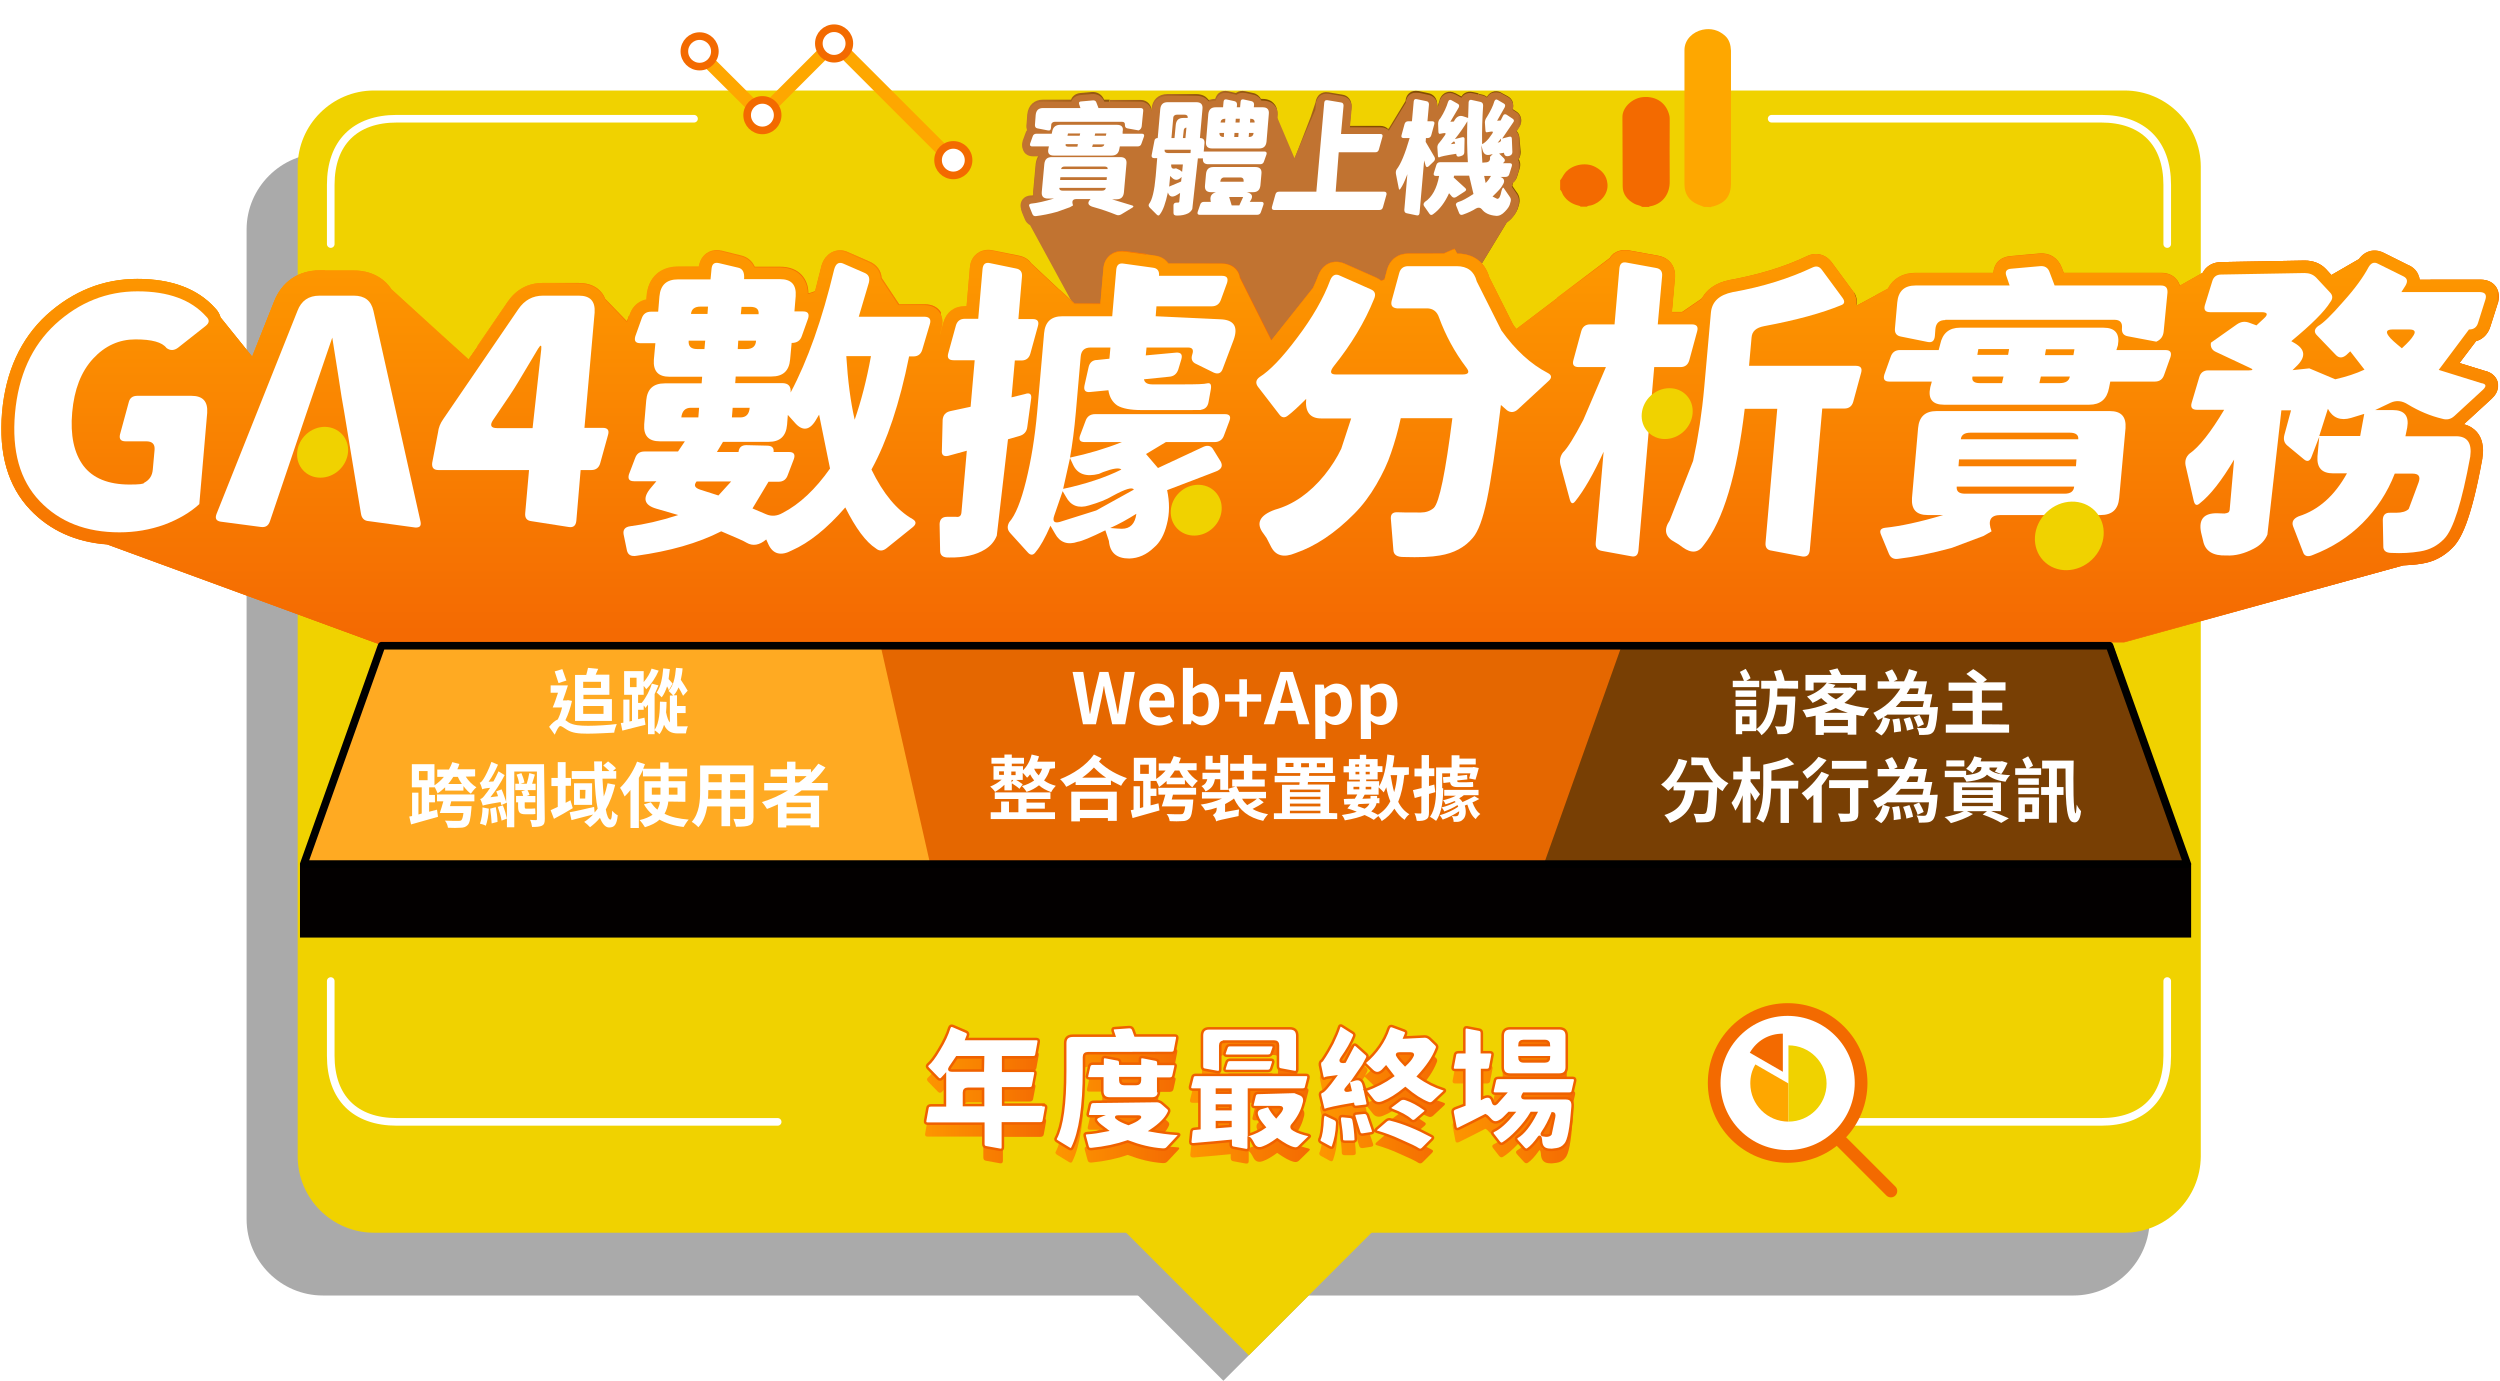 <?xml version="1.0" encoding="utf-8"?>
<!-- Generator: Adobe Illustrator 27.7.0, SVG Export Plug-In . SVG Version: 6.00 Build 0)  -->
<svg version="1.1" id="圖層_1" xmlns="http://www.w3.org/2000/svg" xmlns:xlink="http://www.w3.org/1999/xlink" x="0px" y="0px"
	 viewBox="0 0 983.4 543.2" style="enable-background:new 0 0 983.4 543.2;" xml:space="preserve">
<style type="text/css">
	.st0{display:none;}
	.st1{display:inline;}
	.st2{fill:none;stroke:#A95912;stroke-width:1.286;stroke-miterlimit:10;}
	.st3{fill:none;stroke:#F7DE3E;stroke-width:1.286;stroke-miterlimit:10;}
	.st4{fill:none;stroke:#F1A923;stroke-width:1.286;stroke-miterlimit:10;}
	.st5{fill:#AAAAAA;}
	.st6{fill:#F0D200;}
	.st7{fill:none;stroke:#FFFFFF;stroke-width:3;stroke-linecap:round;stroke-linejoin:round;stroke-miterlimit:10;}
	.st8{fill:#FFFFFF;stroke:#F36A00;stroke-width:5;stroke-miterlimit:10;}
	.st9{fill:none;stroke:#F36A00;stroke-width:5;stroke-linecap:round;stroke-linejoin:round;stroke-miterlimit:10;}
	.st10{fill:#F36A00;}
	.st11{fill:#FEA700;}
	.st12{fill:url(#SVGID_1_);}
	.st13{fill:url(#SVGID_00000085211708030768731700000008340022940078133932_);}
	.st14{fill:url(#SVGID_00000070119872204491271700000014007409654632637082_);}
	.st15{fill:url(#SVGID_00000054966263612956124210000013205488363807418511_);}
	.st16{fill:url(#SVGID_00000154402856040872642650000005497690209440275361_);}
	.st17{fill:url(#SVGID_00000005247035861425215500000009039326954702666384_);}
	.st18{fill:url(#SVGID_00000145778154128588766500000008915280490189282963_);}
	.st19{fill:url(#SVGID_00000002375399056592706320000007218043146695045271_);}
	.st20{filter:url(#Adobe_OpacityMaskFilter);}
	.st21{fill:url(#SVGID_00000044881766405990090790000001672238312237077132_);}
	.st22{mask:url(#SVGID_00000143615593695659756850000016131584393151204021_);fill:#C17331;}
	.st23{fill:url(#SVGID_00000025439164697009603390000018378480558984551559_);}
	.st24{fill:url(#SVGID_00000094583313985719704870000002214604837649234867_);}
	.st25{fill:url(#SVGID_00000023276856176339835200000006482585345167103137_);}
	.st26{fill:url(#SVGID_00000031928704371136519070000018277755122708721809_);}
	.st27{fill:url(#SVGID_00000163772970986538288890000016059624950901855397_);}
	.st28{fill:url(#SVGID_00000135669739001259051380000000548529832465951423_);}
	.st29{fill:url(#SVGID_00000094592412379880226320000003665939587493792958_);}
	.st30{fill:url(#SVGID_00000161593600631223456290000007054058374116949436_);}
	.st31{fill:url(#SVGID_00000114062245849626241120000018019346772800315305_);}
	.st32{fill:url(#SVGID_00000012453678536107374150000008241795202078064794_);}
	.st33{fill:url(#SVGID_00000029767319091782965590000002796261591548072604_);}
	.st34{fill:url(#SVGID_00000096780559038637952390000007298050989629144490_);}
	.st35{fill:url(#SVGID_00000065775647410978740610000004822265650735710645_);}
	.st36{fill:url(#SVGID_00000014634868279447557650000004775153397294964366_);}
	.st37{fill:url(#SVGID_00000135651528071530857460000008574803531786073267_);}
	.st38{fill:url(#SVGID_00000096037594169367284430000004028601374920083870_);}
	.st39{fill:url(#SVGID_00000151533255929005464780000009580420544432342186_);}
	.st40{fill:url(#SVGID_00000000944250240030140340000009331708153887571083_);}
	.st41{fill:url(#SVGID_00000121266083465285022260000015819310693366998912_);}
	.st42{fill:url(#SVGID_00000147180334898024025680000008848932245589008263_);}
	.st43{fill:url(#SVGID_00000152253088176879113670000014087606690894078372_);}
	.st44{fill:url(#SVGID_00000155834468986776767670000014160682180671556011_);}
	.st45{fill:url(#SVGID_00000142880564892041708360000012380705250609930418_);}
	.st46{fill:url(#SVGID_00000073691155806123026220000002439359051266050492_);}
	.st47{fill:url(#SVGID_00000165944694315105116690000002358088934698461850_);}
	.st48{fill:url(#SVGID_00000097470503277262359070000005287324639161722286_);}
	.st49{fill:url(#SVGID_00000137847444865969506390000008308567034857576622_);}
	.st50{fill:url(#SVGID_00000140693730051902049280000017587077906854803120_);}
	.st51{fill:url(#SVGID_00000171718516892004199740000014857804220802628517_);}
	.st52{fill:url(#SVGID_00000147192316559166712690000015738450048450572472_);}
	.st53{fill:url(#SVGID_00000095315294712056228380000009821810147950793919_);}
	.st54{filter:url(#Adobe_OpacityMaskFilter_00000141437226628430221710000004803966735540459659_);}
	.st55{fill:url(#SVGID_00000149371237393755524420000004157368857785488312_);}
	
		.st56{mask:url(#SVGID_00000009578132036265052890000011333946160861025980_);fill:url(#SVGID_00000130648159706036027730000014128551075591701417_);}
	.st57{fill:#FFFFFF;}
	.st58{fill:none;stroke:#FEA700;stroke-width:5;stroke-miterlimit:10;}
	.st59{fill:#FFFFFF;stroke:#F36A00;stroke-width:3;stroke-miterlimit:10;}
	.st60{fill:#E56700;}
	.st61{fill:#030000;}
	.st62{fill:#FFAA22;}
	.st63{fill:#783F04;}
	.st64{enable-background:new    ;}
	.st65{fill:none;stroke:#000000;stroke-width:3;stroke-linecap:round;stroke-linejoin:round;stroke-miterlimit:10;}
	.st66{fill:url(#SVGID_00000161614247538488843340000001028631240685846199_);}
	.st67{fill:url(#SVGID_00000062180597798548071050000013249809254655274162_);}
	.st68{fill:url(#SVGID_00000099658944427849981090000004222945106586563725_);}
	.st69{fill:url(#SVGID_00000008848567870109932490000005271179308482344845_);}
	.st70{fill:url(#SVGID_00000005984757253661838810000015773204610626254262_);}
	.st71{fill:#FFFFFF;stroke:#EF6100;stroke-miterlimit:10;}
</style>
<g class="st0">
	<g class="st1">
		<path class="st2" d="M25.5,247.3c23.3,0,23.3,74.5,46.6,74.5s23.3-86.3,46.6-86.3s23.3-12.6,46.6-12.6s23.3,83.2,46.6,83.2
			s23.3-59.7,46.6-59.7s23.3,61.1,46.6,61.1c23.3,0,23.3-45.1,46.6-45.1c23.3,0,23.3,39.2,46.6,39.2c23.3,0,23.3,9.8,46.6,9.8
			c23.3,0,23.3,19.2,46.6,19.2s23.3-55.8,46.6-55.8s23.3,45.8,46.6,45.8s23.3-35.1,46.6-35.1s23.3,2.3,46.6,2.3s23.3-62,46.6-62
			s23.3,67.3,46.6,67.3s23.3-52,46.6-52s23.3,64.4,46.6,64.4s23.3-96,46.6-96s23.3,115.2,46.6,115.2s23.3,6.1,46.6,6.1
			s23.3-65.3,46.6-65.3"/>
	</g>
	<g class="st1">
		<path class="st3" d="M31.6,293.1c23.4,0,23.4-35.5,46.7-35.5c23.4,0,23.4,21.1,46.7,21.1c23.4,0,23.4,43.7,46.7,43.7
			c23.4,0,23.4-41.4,46.7-41.4c23.4,0,23.4-13.5,46.7-13.5c23.4,0,23.4,22.9,46.7,22.9c23.4,0,23.4,16.3,46.7,16.3
			c23.4,0,23.4-27.5,46.7-27.5c23.4,0,23.4-3.2,46.7-3.2c23.4,0,23.4-12.9,46.7-12.9c23.4,0,23.4,29,46.7,29
			c23.4,0,23.4,31.4,46.7,31.4c23.4,0,23.4-53.4,46.7-53.4c23.4,0,23.4,5,46.7,5c23.4,0,23.4,30.7,46.7,30.7c23.4,0,23.4-1,46.7-1
			c23.4,0,23.4-33.3,46.7-33.3c23.4,0,23.4,6.6,46.7,6.6c23.4,0,23.4-0.9,46.7-0.9c23.4,0,23.4,0.3,46.7,0.3S989,325,1012.3,325"/>
	</g>
	<g class="st1">
		<path class="st4" d="M5.1,338.2c15.2,0,15.2-7.8,30.5-7.8c15.2,0,15.2,72.6,30.5,72.6c15.2,0,15.2-85.2,30.5-85.2
			c15.2,0,15.2,29,30.5,29c15.2,0,15.2,23.9,30.5,23.9c15.2,0,15.2-27.5,30.5-27.5c15.2,0,15.2,52.6,30.5,52.6
			c15.2,0,15.2,18.7,30.5,18.7c15.2,0,15.2,15.2,30.5,15.2c15.2,0,15.2-3.4,30.5-3.4c15.2,0,15.2-24.2,30.5-24.2
			c15.2,0,15.2,38.9,30.5,38.9c15.2,0,15.2,11.4,30.5,11.4c15.2,0,15.2-36.5,30.5-36.5c15.2,0,15.2-47.8,30.5-47.8
			c15.2,0,15.2,88,30.5,88c15.2,0,15.2-37,30.5-37c15.2,0,15.2-31.6,30.5-31.6c15.2,0,15.2,48.8,30.5,48.8
			c15.2,0,15.2-113.3,30.5-113.3c15.2,0,15.2,98.2,30.5,98.2c15.2,0,15.2-112,30.5-112c15.2,0,15.2,12.7,30.5,12.7
			c15.2,0,15.2,8,30.5,8c15.2,0,15.2,13.7,30.5,13.7c15.2,0,15.2,32.6,30.5,32.6c15.2,0,15.2,71.8,30.5,71.8
			c15.2,0,15.2-11.2,30.5-11.2c15.2,0,15.2-7.4,30.5-7.4c15.2,0,15.2-115.9,30.5-115.9c15.2,0,15.2-3.3,30.5-3.3
			c15.2,0,15.2,90.2,30.5,90.2c15.2,0,15.2-54.1,30.5-54.1c15.2,0,15.2-34.1,30.5-34.1c15.2,0,15.2,96.4,30.5,96.4
			c15.2,0,15.2-81.1,30.5-81.1c15.2,0,15.2,134.8,30.5,134.8s15.2-105.5,30.5-105.5"/>
	</g>
</g>
<g>
	
		<rect x="447" y="460.2" transform="matrix(0.707 -0.707 0.707 0.707 -208.738 485.24)" class="st5" width="68.7" height="68.7"/>
	<path class="st5" d="M815.6,509.6H127c-16.5,0-30-13.5-30-30V90.3c0-16.5,13.5-30,30-30h688.6c16.5,0,30,13.5,30,30v389.3
		C845.6,496.1,832.1,509.6,815.6,509.6z"/>
	<path class="st6" d="M835.6,484.9H147.1c-16.5,0-30-13.5-30-30V65.6c0-16.5,13.5-30,30-30h688.6c16.5,0,30,13.5,30,30v389.3
		C865.6,471.4,852.1,484.9,835.6,484.9z"/>
	<path class="st7" d="M130.1,96V72.7c0-16.5,9.5-26,26-26H273"/>
	<path class="st7" d="M130.1,385.9v29.4c0,16.5,9.5,26,26,26h149.8"/>
	<path class="st7" d="M852.5,96V72.7c0-16.5-9.5-26-26-26H696.9"/>
	<path class="st7" d="M852.5,385.9v29.4c0,16.5-9.5,26-26,26H680.9"/>
	
		<rect x="457" y="450.2" transform="matrix(0.707 -0.707 0.707 0.707 -198.729 489.391)" class="st6" width="68.7" height="68.7"/>
	<g>
		
			<ellipse transform="matrix(0.707 -0.707 0.707 0.707 -95.226 622.051)" class="st8" cx="703.3" cy="426" rx="28.9" ry="28.9"/>
		<line class="st9" x1="723.7" y1="448.4" x2="743.8" y2="468.5"/>
	</g>
	<g>
		<g>
			<g>
				<g>
					<path class="st10" d="M701.3,421.6l-13-7.5c2.8-4.8,7.5-7.5,13-7.5V421.6z"/>
				</g>
			</g>
			<g>
				<g>
					<path class="st11" d="M703.5,426.2v15c-8.3,0-15-6.7-15-15c0-2.8,0.6-5.1,2-7.5L703.5,426.2z"/>
				</g>
			</g>
			<g>
				<g>
					<path class="st6" d="M703.5,426.2v-15c8.3,0,15,6.7,15,15s-6.7,15-15,15l0,0V426.2z"/>
				</g>
			</g>
		</g>
	</g>
	<g>
		
			<linearGradient id="SVGID_1_" gradientUnits="userSpaceOnUse" x1="426" y1="452.84" x2="472.9" y2="452.84" gradientTransform="matrix(1 0 0 -1 0 543.89)">
			<stop  offset="0" style="stop-color:#C17331"/>
			<stop  offset="0.8" style="stop-color:#834C00"/>
		</linearGradient>
		<path class="st12" d="M449.5,79.4l1.9-14.1c0,0-1.6-2.8-1.6-5s2.2-7.8,2.2-7.8l1-8.9c0-1.1-0.4-2.1-1.1-2.9
			c-0.8-0.9-2-1.4-3.2-1.4h-12.1L426,80l28,62.2l18.9,0.6l-22.5-58.4L449.5,79.4z"/>
		
			<linearGradient id="SVGID_00000124874421481450068800000005990452022174434443_" gradientUnits="userSpaceOnUse" x1="449.463" y1="453.79" x2="485.563" y2="453.79" gradientTransform="matrix(1 0 0 -1 0 543.89)">
			<stop  offset="0" style="stop-color:#C17331"/>
			<stop  offset="0.8" style="stop-color:#834C00"/>
		</linearGradient>
		<path style="fill:url(#SVGID_00000124874421481450068800000005990452022174434443_);" d="M474.8,42.4l0.9-3.1
			c-0.1,0-0.2,0-0.2,0.1c-0.2-0.3-0.4-0.5-0.6-0.7c-0.7-0.8-2.1-1.7-4.4-1.7h-11.3c-3.5,0-5.9,2.2-6.2,5.7l-0.1,0.9l-1,8.9
			c0,0-2.2,5.6-2.2,7.8s1.6,5,1.6,5l-1.9,14.1l0.9,5l22.5,58.4l12.7,0.4L470.1,86L474.8,42.4z"/>
		
			<linearGradient id="SVGID_00000067943656709754760730000008786919421238433982_" gradientUnits="userSpaceOnUse" x1="542.242" y1="453.15" x2="598.487" y2="453.15" gradientTransform="matrix(1 0 0 -1 0 543.89)">
			<stop  offset="0" style="stop-color:#C17331"/>
			<stop  offset="0.8" style="stop-color:#834C00"/>
		</linearGradient>
		<path style="fill:url(#SVGID_00000067943656709754760730000008786919421238433982_);" d="M597.7,54.3c-0.1-1.4-0.6-2.3-1.2-2.8
			l1-1.5c1-1.4,1-2.7,0.8-3.5c-0.2-1.1-0.9-2.1-1.9-2.7l-1.4-0.9c0.4-1.1,0.2-1.9,0.1-2.6c-0.3-1.1-1.1-2-2.1-2.5l-2.4-1.3
			c0,0-0.1,0-0.1-0.1c-1.1-0.6-2.4-0.7-3.5-0.2c-0.7,0.3-1.5,0.8-2.1,1.9c-0.5-0.4-1.2-0.8-1.9-0.9l-1.3-0.3l-4.6,37l-5.3,6.3
			l-29.4,64.9l15,0.5l35.4-58.3c0.6-0.4,1.2-0.9,1.8-1.5c1.5-1.6,2.4-3.2,2.8-4.9c0.8-2.3,0.1-4-0.4-4.8c0,0,0-0.1-0.1-0.1l-2-2.9
			c0.1-0.5,0.2-0.9,0.2-1.3c0.8-0.6,1.4-1.4,1.7-2.4l1-3.2c0.5-1.7,0-3-0.4-3.6c0.5-0.8,0.8-1.8,0.8-2.8L597.7,54.3z"/>
		
			<linearGradient id="SVGID_00000121258226786421185110000012408133058342664596_" gradientUnits="userSpaceOnUse" x1="525.345" y1="453.677" x2="565.617" y2="453.677" gradientTransform="matrix(1 0 0 -1 0 543.89)">
			<stop  offset="0" style="stop-color:#C17331"/>
			<stop  offset="0.8" style="stop-color:#834C00"/>
		</linearGradient>
		<path style="fill:url(#SVGID_00000121258226786421185110000012408133058342664596_);" d="M559.7,78.7l2.2-7.5l3.1-9.7l-1.9-4.1
			l1.6-12.2l0.9-4.2c-0.1,0.2-0.2,0.5-0.3,0.7v-0.3c0.2-2.4-1.2-4.4-3.6-4.8l-3.7-0.8h-0.1c-1.3-0.2-2.5,0-3.4,0.7
			c-0.7,0.5-1.5,1.5-1.6,3.1v0.1l-6.7,11c-0.1-0.1-0.1-0.1-0.2-0.2V53l-0.9,8.5L542,71.8c0,0,6-0.6,6,3.4c0,4.1-3.1,11.3-3.1,11.3
			l-19.4,57.8l13,0.4L559.4,86L559.7,78.7z"/>
		
			<linearGradient id="SVGID_00000067234303524339464960000005194425581924353981_" gradientUnits="userSpaceOnUse" x1="401.526" y1="454.801" x2="453.96" y2="454.801" gradientTransform="matrix(1 0 0 -1 0 543.89)">
			<stop  offset="0" style="stop-color:#C17331"/>
			<stop  offset="0.8" style="stop-color:#834C00"/>
		</linearGradient>
		<path style="fill:url(#SVGID_00000067234303524339464960000005194425581924353981_);" d="M436.5,39.2h-2.2c-0.8-2-2.7-3.2-4.9-3
			l-4.5,0.4c-1.9,0.2-2.8,1.2-3.2,1.8c-0.1,0.2-0.3,0.5-0.4,0.8h-11c-3.5,0-5.8,2.2-6.2,5.7l-0.3,4c-0.1,0.8,0,1.5,0.3,2.1
			c-0.4,0.5-0.6,1-0.8,1.6l-1,2.7v0.1c-0.6,1.9,0.1,3.1,0.5,3.7c0.4,0.6,1.5,1.6,3.4,1.6h2.7c-0.8,0.9-1.3,2.2-1.5,3.7l-1,10.9
			c0,0.6,0,1.1,0,1.5c-0.4,0.1-0.8,0.1-1.2,0.1c-1.9,0.2-2.9,1.3-3.2,1.9c-0.4,0.6-0.9,2-0.2,3.7l1.2,2.9c0.4,1.1,1.2,1.9,2.1,2.4
			l29.2,53.6l19.5,0.6L426,80L436.5,39.2z"/>
		
			<linearGradient id="SVGID_00000155848929319514474970000001987151764919456142_" gradientUnits="userSpaceOnUse" x1="497.085" y1="453.47" x2="547.84" y2="453.47" gradientTransform="matrix(1 0 0 -1 0 543.89)">
			<stop  offset="0" style="stop-color:#C17331"/>
			<stop  offset="0.8" style="stop-color:#834C00"/>
		</linearGradient>
		<path style="fill:url(#SVGID_00000155848929319514474970000001987151764919456142_);" d="M541.9,71.9l3.1-10.3l0.9-8.5v-2.5
			c-0.6-0.5-1.5-1.1-3-1.1h-7.7h-4.3l0.7-7.5c0.2-2.5-1.3-4.5-3.7-4.8l-5.4-0.9h-0.1c-1.2-0.2-2.4,0.1-3.3,0.8
			c-0.6,0.5-1.4,1.5-1.6,3.1l-1.9,5.7L505.9,71l-0.6,0.3l-4.7,1.6l-3.4,11.3l4.7,60.2h18l5.5,0.2l19.4-57.8c0,0,3.1-7.2,3.1-11.3
			C547.8,71.2,541.9,71.9,541.9,71.9z"/>
		
			<linearGradient id="SVGID_00000072977439884347573940000015490506389032789656_" gradientUnits="userSpaceOnUse" x1="470.141" y1="454.007" x2="505.541" y2="454.007" gradientTransform="matrix(1 0 0 -1 0 543.89)">
			<stop  offset="0" style="stop-color:#C17331"/>
			<stop  offset="0.8" style="stop-color:#834C00"/>
		</linearGradient>
		<path style="fill:url(#SVGID_00000072977439884347573940000015490506389032789656_);" d="M497.4,83.8l3.1-11l4.7-1.6l0.3,0.6
			l-3.2-26.1l0.1-0.6c0.2-2.3-0.6-3.7-1.4-4.5c-0.7-0.8-2.1-1.7-4.4-1.7H496c-0.6-1.1-1.6-2-3-2.3l-3.2-0.7
			c-1.3-0.3-2.5-0.1-3.5,0.6c0,0-0.1,0-0.1,0.1l-3.1-0.7c-1.3-0.3-2.5-0.1-3.5,0.6c-0.5,0.3-1.2,1.1-1.6,2.4c-0.9,0-1.6,0.2-2.4,0.4
			l-0.9,3.1L470.1,86l15.5,57.2l16.8,0.8L497.4,83.8z"/>
		
			<linearGradient id="SVGID_00000113316640734603765010000001999817218294785162_" gradientUnits="userSpaceOnUse" x1="538.31" y1="453.357" x2="581.603" y2="453.357" gradientTransform="matrix(1 0 0 -1 0 543.89)">
			<stop  offset="0" style="stop-color:#C17331"/>
			<stop  offset="0.8" style="stop-color:#834C00"/>
		</linearGradient>
		<path style="fill:url(#SVGID_00000113316640734603765010000001999817218294785162_);" d="M577,73.7l4.6-37l-2.2-0.5
			c-1.3-0.3-2.5-0.1-3.5,0.6c-0.3,0.2-0.7,0.6-1,1.1c0,0,0,0-0.1,0l-2.4-1.3c0,0,0,0-0.1,0c-1.1-0.6-2.4-0.7-3.5-0.2
			c-0.8,0.3-1.9,1.1-2.5,2.8c0,0.1,0,0.1,0,0.2c-0.2,0.6-0.4,1.2-0.6,1.8l-0.9,4.2l-1.6,12.2l1.9,4.1l-3.1,9.7l-2.2,7.5l-0.3,7.2
			l-21.1,58.8l3.9,0.1l29.4-65L577,73.7z"/>
	</g>
	<defs>
		<filter id="Adobe_OpacityMaskFilter" filterUnits="userSpaceOnUse" x="401.5" y="36.2" width="196.9" height="109.8">
			<feColorMatrix  type="matrix" values="1 0 0 0 0  0 1 0 0 0  0 0 1 0 0  0 0 0 1 0"/>
		</filter>
	</defs>
	
		<mask maskUnits="userSpaceOnUse" x="401.5" y="36.2" width="196.9" height="109.8" id="SVGID_00000143615593695659756850000016131584393151204021_">
		<g class="st20">
			
				<linearGradient id="SVGID_00000138560330173659230150000009338368612338404789_" gradientUnits="userSpaceOnUse" x1="499.6" y1="475.797" x2="499.6" y2="432.469" gradientTransform="matrix(1 0 0 -1 0 543.89)">
				<stop  offset="1.198740e-03" style="stop-color:#FFFFFF"/>
				<stop  offset="1" style="stop-color:#000000"/>
			</linearGradient>
			
				<rect x="388.7" y="23" style="fill:url(#SVGID_00000138560330173659230150000009338368612338404789_);" width="221.8" height="127.8"/>
		</g>
	</mask>
	<path class="st22" d="M597.7,54.6c-0.1-1.4-0.6-2.3-1.2-2.8l1-1.5c1-1.4,1-2.7,0.8-3.5c-0.2-1.1-0.9-2.1-1.9-2.7l-1.4-0.9
		c0.4-1.1,0.2-1.9,0.1-2.6c-0.3-1.1-1.1-2-2.1-2.5l-2.4-1.3c0,0-0.1,0-0.1-0.1c-1.1-0.6-2.4-0.7-3.5-0.2c-0.7,0.3-1.5,0.8-2.1,1.9
		c-0.5-0.4-1.2-0.8-1.9-0.9l-3.6-0.8c-1.3-0.3-2.5-0.1-3.5,0.6c-0.3,0.2-0.7,0.6-1,1.1c0,0,0,0-0.1,0l-2.4-1.3c0,0,0,0-0.1,0
		c-1.1-0.6-2.4-0.7-3.5-0.2c-0.8,0.3-1.9,1.1-2.5,2.8c0,0.1,0,0.1,0,0.2c-0.2,0.8-0.5,1.6-0.9,2.5v-0.3c0.2-2.4-1.2-4.4-3.6-4.8
		l-3.7-0.8H558c-1.3-0.2-2.5,0-3.4,0.7c-0.7,0.5-1.5,1.5-1.6,3.1v0.1l-6.7,11c-0.5-0.6-1.5-1.3-3.2-1.3H531l0.7-7.5
		c0.2-2.5-1.3-4.5-3.7-4.8l-5.4-0.9h-0.1c-1.2-0.2-2.4,0.1-3.3,0.8c-0.6,0.5-1.4,1.5-1.6,3.1l-0.2,2.4l-8.2,19l-6.7-15.8l0.1-0.6
		c0.2-2.3-0.6-3.7-1.4-4.5c-0.7-0.8-2.1-1.7-4.4-1.7h-0.6c-0.6-1.1-1.6-2-3-2.3l-3.2-0.7c-1.3-0.3-2.5-0.1-3.5,0.6
		c0,0-0.1,0-0.1,0.1l-3.1-0.7c-1.3-0.3-2.5-0.1-3.5,0.6c-0.5,0.3-1.2,1.1-1.6,2.4c-1,0-1.8,0.2-2.6,0.5c-0.2-0.3-0.4-0.5-0.6-0.7
		c-0.7-0.8-2.1-1.7-4.4-1.7h-11.3c-3.5,0-5.9,2.2-6.2,5.7l-0.1,0.9c0-1.1-0.4-2.1-1.1-2.9c-0.8-0.9-2-1.4-3.2-1.4h-14.3
		c-0.8-2-2.7-3.2-4.9-3l-4.5,0.4c-1.9,0.2-2.8,1.2-3.2,1.8c-0.1,0.2-0.3,0.5-0.4,0.8h-11c-3.5,0-5.8,2.2-6.2,5.7l-0.3,4
		c-0.1,0.8,0,1.5,0.3,2.1c-0.4,0.5-0.6,1-0.8,1.6l-1,2.7v0.1c-0.6,1.9,0.1,3.1,0.5,3.7c0.4,0.6,1.5,1.6,3.4,1.6h2.7
		c-0.8,0.9-1.3,2.2-1.5,3.7l-1,10.9c0,0.6,0,1.1,0,1.5c-0.4,0.1-0.8,0.1-1.2,0.1c-1.9,0.2-2.9,1.3-3.2,1.9c-0.4,0.6-0.9,2-0.2,3.7
		l1.2,2.9c0.4,1.1,1.2,1.9,2.1,2.4l29.2,53.6l122.8,3.8l35.4-58.3c0.6-0.4,1.2-0.9,1.8-1.5c1.5-1.6,2.4-3.2,2.8-4.9
		c0.8-2.3,0.1-4-0.4-4.8c0,0,0-0.1-0.1-0.1l-2-2.9c0.1-0.5,0.2-0.9,0.2-1.3c0.8-0.6,1.4-1.4,1.7-2.4l1-3.2c0.5-1.7,0-3-0.4-3.6
		c0.5-0.8,0.8-1.8,0.8-2.8L597.7,54.6z"/>
	<g>
		
			<linearGradient id="SVGID_00000001641873105773938470000017010171850852727705_" gradientUnits="userSpaceOnUse" x1="632.868" y1="367.432" x2="670.464" y2="367.432" gradientTransform="matrix(1 0 0 -1 0 543.89)">
			<stop  offset="1.198740e-03" style="stop-color:#FD9600"/>
			<stop  offset="1" style="stop-color:#F46A02"/>
		</linearGradient>
		<path style="fill:url(#SVGID_00000001641873105773938470000017010171850852727705_);" d="M693.1,180l5.4-28.9l31.6-30.8l-0.9-5.3
			c-0.1-0.2-0.3-0.5-0.5-0.7l-8.1-11c-2.4-3.3-6.3-4.3-9.9-2.5c-8.6,4.1-18.7,7.2-30.1,9.3h-0.1c-6,1.2-9.2,4.1-10.9,7l-3.3,30.3
			L653.8,198l-2.7,8.7l-2.2,14.7l-49,31.6H630l60.4-33.7L693.1,180z"/>
		
			<linearGradient id="SVGID_00000009551362146593771480000002641615404837539470_" gradientUnits="userSpaceOnUse" x1="128.585" y1="352.14" x2="163.068" y2="352.14" gradientTransform="matrix(1 0 0 -1 0 543.89)">
			<stop  offset="1.198740e-03" style="stop-color:#FD9600"/>
			<stop  offset="1" style="stop-color:#F46A02"/>
		</linearGradient>
		<polygon style="fill:url(#SVGID_00000009551362146593771480000002641615404837539470_);" points="112.8,164.2 107.3,131 
			103.5,129.9 99.1,140.3 86.1,181.6 81.7,208.9 200.6,253.6 239.7,253.6 129.7,206.2 		"/>
		
			<linearGradient id="SVGID_00000086691297611782651260000000489863908582298253_" gradientUnits="userSpaceOnUse" x1="523.348" y1="364.64" x2="614.945" y2="364.64" gradientTransform="matrix(1 0 0 -1 0 543.89)">
			<stop  offset="1.198740e-03" style="stop-color:#FD9600"/>
			<stop  offset="1" style="stop-color:#F46A02"/>
		</linearGradient>
		<path style="fill:url(#SVGID_00000086691297611782651260000000489863908582298253_);" d="M622.8,222c-1.6,0-4.9-9.8-4.9-9.8
			l-4.9-7.6l-4.4-14.2l-1.1-8.7l3.8-20.2l1.6-16.3l3.8-13.6l-4.1-14.4l-16.1,12.2c-0.5-0.6-1-1.2-1.4-1.9l-9.3-18.5
			c-0.4-1.4-1-2.7-1.7-3.8L543.8,203l-31.2,50.3L582,253C605.6,235.4,623.3,222,622.8,222z"/>
		
			<linearGradient id="SVGID_00000146485401176935882500000009778073264271102351_" gradientUnits="userSpaceOnUse" x1="262.625" y1="368.066" x2="318.226" y2="368.066" gradientTransform="matrix(1 0 0 -1 0 543.89)">
			<stop  offset="1.198740e-03" style="stop-color:#FD9600"/>
			<stop  offset="1" style="stop-color:#F46A02"/>
		</linearGradient>
		<path style="fill:url(#SVGID_00000146485401176935882500000009778073264271102351_);" d="M303.5,204.5l21.7-103.7
			c-0.9,1-1.6,2.4-2.1,4.1v0.1c-0.8,3.3-1.6,6.4-2.4,9.5l-2.7,0.9c0-2.9-0.9-5.3-2.6-7.2c-2-2.2-4.9-3.3-8.6-3.3h-9.9
			c-1.1-2.5-3.2-3.9-5.3-4.4l-7.6-1.9c-2.9-0.7-4.9,0.2-6.1,1c-1.1,0.8-2.5,2.4-2.9,5.2h-8.2c-7.1,0-11.7,4.2-12.3,11.3l-0.1,1.6
			c-2.8,0.5-4.9,2.2-6.1,4.7l-0.5,1.2l-1.9,10l2.7,29.4l-5.4,15.8l-0.5,8.7c0,0-0.5,8.7-4.4,14.2c-3.8,5.4,4.9,17.4,4.9,17.4
			l61.2,34.2l41.5-0.1l-45-34.2L303.5,204.5z"/>
		
			<linearGradient id="SVGID_00000040560930200832924730000008515269399096780717_" gradientUnits="userSpaceOnUse" x1="711.33" y1="367.664" x2="798" y2="367.664" gradientTransform="matrix(1 0 0 -1 0 543.89)">
			<stop  offset="1.198740e-03" style="stop-color:#FD9600"/>
			<stop  offset="1" style="stop-color:#F46A02"/>
		</linearGradient>
		<path style="fill:url(#SVGID_00000040560930200832924730000008515269399096780717_);" d="M837.5,214.3l6.5-18l14.7-55l-2.8-31.7
			c-1-1.1-2.8-2.3-5.7-2.3h-38.4l-0.8-2.1c-1.5-3.8-4.8-5.9-8.9-5.5l-11.2,1c-3.2,0.3-4.9,1.8-5.7,3.1c-0.5,0.8-1,2-1.1,3.5h-30.6
			c-5.1,0-8.9,2.3-10.9,6.2l-4.5,2.4l-1,20.4l-0.5,13.1l2.2,5.4l2.7,10.9l-3.3,31.6c0,0-1.6,4.9-3.8,9.3s0,14.7,0,14.7l-69.5,31.5
			l79.4-0.1l76.7-25.4L837.5,214.3z"/>
		
			<linearGradient id="SVGID_00000137852154595836617910000011413665129592563845_" gradientUnits="userSpaceOnUse" x1="377.048" y1="367.961" x2="405.701" y2="367.961" gradientTransform="matrix(1 0 0 -1 0 543.89)">
			<stop  offset="1.198740e-03" style="stop-color:#FD9600"/>
			<stop  offset="1" style="stop-color:#F46A02"/>
		</linearGradient>
		<path style="fill:url(#SVGID_00000137852154595836617910000011413665129592563845_);" d="M399.9,219.8c-2.7-2.7-6-12-6-12
			l7.6-13.1l8.2-67l6.9-13.9l-11-10.3c-1.1-1.6-2.8-2.6-5-3l-10.3-2.1c-2.9-0.5-4.8,0.4-6,1.3c-1.1,0.9-2.6,2.5-2.8,5.6l-1.3,15.1
			h-0.7c-4.2,0-7.3,2.4-8.4,6.4l-1.3,4.6h-0.1l0.7-2.5v-0.1c0.7-2.6,0.1-4.5-0.6-5.7l-1.7,14l-4.4,21.3l-1.1,15.8l0.5,21.8l-3.3,18
			l30.5,39.6h28.8L405.5,225C405.9,224.7,402.7,222.5,399.9,219.8z"/>
		
			<linearGradient id="SVGID_00000056388322319093785130000012985867970594162337_" gradientUnits="userSpaceOnUse" x1="437.53" y1="367.24" x2="483.307" y2="367.24" gradientTransform="matrix(1 0 0 -1 0 543.89)">
			<stop  offset="1.198740e-03" style="stop-color:#FD9600"/>
			<stop  offset="1" style="stop-color:#F46A02"/>
		</linearGradient>
		<path style="fill:url(#SVGID_00000056388322319093785130000012985867970594162337_);" d="M487.7,177.3l9.3-8.7l-7.6-15.8
			l10.9-18.9l-12.4-24.7c-0.2-1.3-0.7-2.3-1.2-2.9c-0.9-1.2-2.7-2.7-5.9-2.7h-21.1c-1.2-1.7-3-2.8-5.4-3.1l-3.4-0.5l-17.7,104.6
			l0.5,12.5l7.5,36.2l37.8-0.1l9.2-44.9L487.7,177.3z"/>
		
			<linearGradient id="SVGID_00000121276493560662199320000015232700718454928054_" gradientUnits="userSpaceOnUse" x1="345.85" y1="436.465" x2="345.85" y2="295.249" gradientTransform="matrix(1 0 0 -1 0 543.89)">
			<stop  offset="1.198740e-03" style="stop-color:#FD9600"/>
			<stop  offset="1" style="stop-color:#F46A02"/>
		</linearGradient>
		<path style="fill:url(#SVGID_00000121276493560662199320000015232700718454928054_);" d="M363.4,195.8l-0.5-21.8l1.1-15.8
			l4.4-21.3l1.7-14c-0.1-0.2-0.3-0.4-0.4-0.6c-0.9-1.2-2.7-2.6-5.9-2.6h-10.1l-6.9-10.4c-0.2-2.9-2-5.3-5-6.5l-8.4-3.7
			c-0.1,0-0.1,0-0.2-0.1c-2-0.8-4.1-0.7-5.9,0.2c-0.8,0.4-1.5,0.9-2,1.6l-21.7,103.7l-2.7,14.7l45,34.2l44.9-0.1l-30.5-39.6
			L363.4,195.8z"/>
		
			<linearGradient id="SVGID_00000021815805573833026320000015508079459198772142_" gradientUnits="userSpaceOnUse" x1="321.471" y1="367.961" x2="369.755" y2="367.961" gradientTransform="matrix(1 0 0 -1 0 543.89)">
			<stop  offset="1.198740e-03" style="stop-color:#FD9600"/>
			<stop  offset="1" style="stop-color:#F46A02"/>
		</linearGradient>
		<path style="fill:url(#SVGID_00000021815805573833026320000015508079459198772142_);" d="M363.4,195.8l-0.5-21.8l1.1-15.8
			l4.4-21.3l1.7-14c-0.1-0.2-0.3-0.4-0.4-0.6c-0.9-1.2-2.7-2.6-5.9-2.6h-10.1l-6.9-10.4c-0.2-2.9-2-5.3-5-6.5l-8.4-3.7
			c-0.1,0-0.1,0-0.2-0.1c-2-0.8-4.1-0.7-5.9,0.2c-0.8,0.4-1.5,0.9-2,1.6l-21.7,103.7l-2.7,14.7l45,34.2l44.9-0.1l-30.5-39.6
			L363.4,195.8z"/>
		
			<linearGradient id="SVGID_00000163792978655124352450000010297912700384646829_" gradientUnits="userSpaceOnUse" x1="234.1" y1="436.465" x2="234.1" y2="295.249" gradientTransform="matrix(1 0 0 -1 0 543.89)">
			<stop  offset="1.198740e-03" style="stop-color:#FD9600"/>
			<stop  offset="1" style="stop-color:#F46A02"/>
		</linearGradient>
		<path style="fill:url(#SVGID_00000163792978655124352450000010297912700384646829_);" d="M238.1,201.8c3.8-5.4,4.4-14.2,4.4-14.2
			l0.5-8.7l5.4-15.8l-2.7-29.4l1.9-10l-1,2.7l-8.6-8.9c-0.4-1.1-1-2.1-1.8-2.9c-2-2.2-4.9-3.3-8.6-3.3h-14.1
			c-5.8,0-10.5,2.6-13.8,7.4l-11.9,17.4l0.1,0.2l-21.8,30.5l-2.2,20.2l3.8,3.8l1.1,16.9L270,253.5l34.3-0.1L243,219.2
			C243,219.2,234.3,207.3,238.1,201.8z"/>
		
			<linearGradient id="SVGID_00000020377321792573739110000015805738732479403950_" gradientUnits="userSpaceOnUse" x1="216.038" y1="361.49" x2="252.853" y2="361.49" gradientTransform="matrix(1 0 0 -1 0 543.89)">
			<stop  offset="1.198740e-03" style="stop-color:#FD9600"/>
			<stop  offset="1" style="stop-color:#F46A02"/>
		</linearGradient>
		<path style="fill:url(#SVGID_00000020377321792573739110000015805738732479403950_);" d="M238.1,201.8c3.8-5.4,4.4-14.2,4.4-14.2
			l0.5-8.7l5.4-15.8l-2.7-29.4l1.9-10l-1,2.7l-8.6-8.9c-0.4-1.1-1-2.1-1.8-2.9c-2-2.2-4.9-3.3-8.6-3.3h-14.1
			c-5.8,0-10.5,2.6-13.8,7.4l-11.9,17.4l0.1,0.2l-21.8,30.5l-2.2,20.2l3.8,3.8l1.1,16.9L270,253.5l34.3-0.1L243,219.2
			C243,219.2,234.3,207.3,238.1,201.8z"/>
		
			<linearGradient id="SVGID_00000048473873765168674170000007701984295229759374_" gradientUnits="userSpaceOnUse" x1="173.2" y1="436.465" x2="173.2" y2="295.249" gradientTransform="matrix(1 0 0 -1 0 543.89)">
			<stop  offset="1.198740e-03" style="stop-color:#FD9600"/>
			<stop  offset="1" style="stop-color:#F46A02"/>
		</linearGradient>
		<path style="fill:url(#SVGID_00000048473873765168674170000007701984295229759374_);" d="M122.6,126.6l5.3-20.3h-2.1
			c-8.4,0-15,4.5-18,12.3l-8.6,21.6l4.4-10.4l3.8,1.1l5.4,33.2l16.9,42l110.1,47.4h7.4L139.5,205L122.6,126.6z"/>
		
			<linearGradient id="SVGID_00000134965579520555584900000013151248900813186454_" gradientUnits="userSpaceOnUse" x1="171.903" y1="363.89" x2="204.758" y2="363.89" gradientTransform="matrix(1 0 0 -1 0 543.89)">
			<stop  offset="1.198740e-03" style="stop-color:#FD9600"/>
			<stop  offset="1" style="stop-color:#F46A02"/>
		</linearGradient>
		<path style="fill:url(#SVGID_00000134965579520555584900000013151248900813186454_);" d="M168.9,207.8l-1.1-16.9l-3.8-3.8
			l2.2-20.2l21.8-30.5l-0.1-0.2l-3.5,5.2L154,113.8c-3.1-4.7-8.4-7.4-14.7-7.4h-11.4h-2.1c-8.4,0-15,4.5-18,12.3l-8.6,21.6l4.4-10.4
			l3.8,1.1l5.4,33.2l16.9,42l110.1,47.4h7.4H270L168.9,207.8z"/>
		
			<linearGradient id="SVGID_00000114765790113760472630000007739420785784150957_" gradientUnits="userSpaceOnUse" x1="422.45" y1="436.465" x2="422.45" y2="295.249" gradientTransform="matrix(1 0 0 -1 0 543.89)">
			<stop  offset="1.198740e-03" style="stop-color:#FD9600"/>
			<stop  offset="1" style="stop-color:#F46A02"/>
		</linearGradient>
		<path style="fill:url(#SVGID_00000114765790113760472630000007739420785784150957_);" d="M433.2,204.5l17.7-104.6l-8.2-1.1
			c-2.9-0.4-4.8,0.6-5.9,1.4c-1.1,0.9-2.5,2.5-2.7,5.4l-1.2,13.8h-10.2l-6-5.6l-6.9,13.9l-8.2,67l-7.6,13.1c0,0,3.3,9.3,6,12
			s6,4.9,6,4.9l13.6,28.6h21.7l-7.5-36.2L433.2,204.5z"/>
		
			<linearGradient id="SVGID_00000165202096834604234120000014688452925502850182_" gradientUnits="userSpaceOnUse" x1="408.924" y1="367.885" x2="433.457" y2="367.885" gradientTransform="matrix(1 0 0 -1 0 543.89)">
			<stop  offset="1.198740e-03" style="stop-color:#FD9600"/>
			<stop  offset="1" style="stop-color:#F46A02"/>
		</linearGradient>
		<path style="fill:url(#SVGID_00000165202096834604234120000014688452925502850182_);" d="M433.2,204.5l17.7-104.6l-8.2-1.1
			c-2.9-0.4-4.8,0.6-5.9,1.4c-1.1,0.9-2.5,2.5-2.7,5.4l-1.2,13.8h-10.2l-6-5.6l-6.9,13.9l-8.2,67l-7.6,13.1c0,0,3.3,9.3,6,12
			s6,4.9,6,4.9l13.6,28.6h21.7l-7.5-36.2L433.2,204.5z"/>
		
			<linearGradient id="SVGID_00000082355335348940731740000009087645778464914344_" gradientUnits="userSpaceOnUse" x1="100.506" y1="436.465" x2="100.506" y2="295.249" gradientTransform="matrix(1 0 0 -1 0 543.89)">
			<stop  offset="1.198740e-03" style="stop-color:#FD9600"/>
			<stop  offset="1" style="stop-color:#F46A02"/>
		</linearGradient>
		<path style="fill:url(#SVGID_00000082355335348940731740000009087645778464914344_);" d="M86.1,181.6l13-41.4l-12.4-15.4
			c-0.3-1.1-0.9-2.4-2.1-3.6c-6.8-7.6-17.1-11.5-30.6-11.5c-13.3,0-25.3,4.8-35.7,14.2c-10.2,9.4-16.1,22.3-17.5,38.3
			c-1.4,16.2,2.3,29.1,11.1,38.3c7.7,8.1,17.9,12.7,30.2,13.6l107.7,39.5l50.7-0.1L81.7,208.9L86.1,181.6z"/>
		
			<linearGradient id="SVGID_00000009567318788238225260000009955743089180863150_" gradientUnits="userSpaceOnUse" x1="85.267" y1="362.24" x2="127.964" y2="362.24" gradientTransform="matrix(1 0 0 -1 0 543.89)">
			<stop  offset="1.198740e-03" style="stop-color:#FD9600"/>
			<stop  offset="1" style="stop-color:#F46A02"/>
		</linearGradient>
		<path style="fill:url(#SVGID_00000009567318788238225260000009955743089180863150_);" d="M86.1,181.6l13-41.4l-12.4-15.4
			c-0.3-1.1-0.9-2.4-2.1-3.6c-6.8-7.6-17.1-11.5-30.6-11.5c-13.3,0-25.3,4.8-35.7,14.2c-10.2,9.4-16.1,22.3-17.5,38.3
			c-1.4,16.2,2.3,29.1,11.1,38.3c7.7,8.1,17.9,12.7,30.2,13.6l107.7,39.5l50.7-0.1L81.7,208.9L86.1,181.6z"/>
		
			<linearGradient id="SVGID_00000003795277036644266790000005439838881267911063_" gradientUnits="userSpaceOnUse" x1="531.4" y1="436.465" x2="531.4" y2="295.249" gradientTransform="matrix(1 0 0 -1 0 543.89)">
			<stop  offset="1.198740e-03" style="stop-color:#FD9600"/>
			<stop  offset="1" style="stop-color:#F46A02"/>
		</linearGradient>
		<path style="fill:url(#SVGID_00000003795277036644266790000005439838881267911063_);" d="M584,105.1c-2.3-3.5-6.1-5.4-10.9-5.4
			l0,0l-1-1.9l-4.3,1.9H554c-4.2,0-7.3,2.4-8.4,6.4l-1,3.8l-1.3,0.5c-0.6-0.5-1.2-0.9-2.1-1.3l-12.2-5.4c-2.5-1.1-4.6-0.8-5.9-0.3
			c-1.3,0.5-3.2,1.7-4.4,4.6c0,0.1-0.1,0.1-0.1,0.2c-0.6,1.6-1.3,3.3-2.1,5l-16.4,20.7l-10.9,18.9l7.6,15.8l-9.3,8.7l0.5,31.1
			l-9.2,44.9l33.5-0.1l31.2-50.3L584,105.1z"/>
		
			<linearGradient id="SVGID_00000182507683107846790930000011234462160422685095_" gradientUnits="userSpaceOnUse" x1="485.751" y1="368.34" x2="521.713" y2="368.34" gradientTransform="matrix(1 0 0 -1 0 543.89)">
			<stop  offset="1.198740e-03" style="stop-color:#FD9600"/>
			<stop  offset="1" style="stop-color:#F46A02"/>
		</linearGradient>
		<path style="fill:url(#SVGID_00000182507683107846790930000011234462160422685095_);" d="M584,105.1c-2.3-3.5-6.1-5.4-10.9-5.4
			l0,0l-1-1.9l-4.3,1.9H554c-4.2,0-7.3,2.4-8.4,6.4l-1,3.8l-1.3,0.5c-0.6-0.5-1.2-0.9-2.1-1.3l-12.2-5.4c-2.5-1.1-4.6-0.8-5.9-0.3
			c-1.3,0.5-3.2,1.7-4.4,4.6c0,0.1-0.1,0.1-0.1,0.2c-0.6,1.6-1.3,3.3-2.1,5l-16.4,20.7l-10.9,18.9l7.6,15.8l-9.3,8.7l0.5,31.1
			l-9.2,44.9l33.5-0.1l31.2-50.3L584,105.1z"/>
		
			<linearGradient id="SVGID_00000071543289880368950020000008922667177721625251_" gradientUnits="userSpaceOnUse" x1="247.85" y1="436.465" x2="247.85" y2="295.25" gradientTransform="matrix(1 0 0 -1 0 543.89)">
			<stop  offset="1.198740e-03" style="stop-color:#FD9600"/>
			<stop  offset="1" style="stop-color:#F46A02"/>
		</linearGradient>
		<path style="fill:url(#SVGID_00000071543289880368950020000008922667177721625251_);" d="M247.6,123.7l0.5-1.2
			C247.9,122.9,247.8,123.3,247.6,123.7z"/>
		
			<linearGradient id="SVGID_00000053547405675809365580000007537362472987841164_" gradientUnits="userSpaceOnUse" x1="-38.174" y1="420.79" x2="1011.356" y2="420.79" gradientTransform="matrix(1 0 0 -1 0 543.89)">
			<stop  offset="0" style="stop-color:#C17331"/>
			<stop  offset="0.8" style="stop-color:#834C00"/>
		</linearGradient>
		<path style="fill:url(#SVGID_00000053547405675809365580000007537362472987841164_);" d="M247.6,123.7l0.5-1.2
			C247.9,122.9,247.8,123.3,247.6,123.7z"/>
		
			<linearGradient id="SVGID_00000183242389965849838470000010733471010125005727_" gradientUnits="userSpaceOnUse" x1="729.845" y1="436.465" x2="729.845" y2="295.249" gradientTransform="matrix(1 0 0 -1 0 543.89)">
			<stop  offset="1.198740e-03" style="stop-color:#FD9600"/>
			<stop  offset="1" style="stop-color:#F46A02"/>
		</linearGradient>
		<path style="fill:url(#SVGID_00000183242389965849838470000010733471010125005727_);" d="M729.3,115l0.9,5.3
			C730.5,119,730.6,117.1,729.3,115z"/>
		
			<linearGradient id="SVGID_00000060001615065175112010000002838809056298238124_" gradientUnits="userSpaceOnUse" x1="-38.165" y1="426.24" x2="1011.291" y2="426.24" gradientTransform="matrix(1 0 0 -1 0 543.89)">
			<stop  offset="0" style="stop-color:#C17331"/>
			<stop  offset="0.8" style="stop-color:#834C00"/>
		</linearGradient>
		<path style="fill:url(#SVGID_00000060001615065175112010000002838809056298238124_);" d="M729.3,115l0.9,5.3
			C730.5,119,730.6,117.1,729.3,115z"/>
		
			<linearGradient id="SVGID_00000131331229827176974140000010405561616939670942_" gradientUnits="userSpaceOnUse" x1="836.3" y1="436.465" x2="836.3" y2="295.249" gradientTransform="matrix(1 0 0 -1 0 543.89)">
			<stop  offset="1.198740e-03" style="stop-color:#FD9600"/>
			<stop  offset="1" style="stop-color:#F46A02"/>
		</linearGradient>
		<path style="fill:url(#SVGID_00000131331229827176974140000010405561616939670942_);" d="M898.5,186l4.4-20.2l10.4-27.8l14.7-36.1
			l-10.9,6.3l-2.1-2.3l-0.1-0.1c-2.1-2.2-5-3.3-8.3-3.3l0,0l-32.7,0.6c-3.3,0-6,1.5-7.4,4.2l-9,5.1c-0.4-1.2-1-2.1-1.5-2.7l2.8,31.7
			l-14.7,55l-6.5,18l-16.3,13.1l-76.7,25.4l32.9-0.1l116.3-34L898.5,186z"/>
		
			<linearGradient id="SVGID_00000029758858574080670490000017458974865303631806_" gradientUnits="userSpaceOnUse" x1="793.879" y1="366.49" x2="837.204" y2="366.49" gradientTransform="matrix(1 0 0 -1 0 543.89)">
			<stop  offset="1.198740e-03" style="stop-color:#FD9600"/>
			<stop  offset="1" style="stop-color:#F46A02"/>
		</linearGradient>
		<path style="fill:url(#SVGID_00000029758858574080670490000017458974865303631806_);" d="M898.5,186l4.4-20.2l10.4-27.8l14.7-36.1
			l-10.9,6.3l-2.1-2.3l-0.1-0.1c-2.1-2.2-5-3.3-8.3-3.3l0,0l-32.7,0.6c-3.3,0-6,1.5-7.4,4.2l-9,5.1c-0.4-1.2-1-2.1-1.5-2.7l2.8,31.7
			l-14.7,55l-6.5,18l-16.3,13.1l-76.7,25.4l32.9-0.1l116.3-34L898.5,186z"/>
		
			<linearGradient id="SVGID_00000013154835557503728780000008596416426916723858_" gradientUnits="userSpaceOnUse" x1="685.8" y1="436.465" x2="685.8" y2="295.25" gradientTransform="matrix(1 0 0 -1 0 543.89)">
			<stop  offset="1.198740e-03" style="stop-color:#FD9600"/>
			<stop  offset="1" style="stop-color:#F46A02"/>
		</linearGradient>
		<path style="fill:url(#SVGID_00000013154835557503728780000008596416426916723858_);" d="M734.5,206.7c2.2-4.4,3.8-9.3,3.8-9.3
			l3.3-31.6l-2.7-10.9l-2.2-5.4l0.5-13.1l1-20.4l-8,4.3l-31.6,30.8l-5.4,28.9l-2.7,39.2L630,253l35-0.1l69.5-31.5
			C734.5,221.4,732.3,211.1,734.5,206.7z"/>
		
			<linearGradient id="SVGID_00000118389813637972583330000015039564394047725220_" gradientUnits="userSpaceOnUse" x1="666.378" y1="359.39" x2="703.974" y2="359.39" gradientTransform="matrix(1 0 0 -1 0 543.89)">
			<stop  offset="1.198740e-03" style="stop-color:#FD9600"/>
			<stop  offset="1" style="stop-color:#F46A02"/>
		</linearGradient>
		<path style="fill:url(#SVGID_00000118389813637972583330000015039564394047725220_);" d="M734.5,206.7c2.2-4.4,3.8-9.3,3.8-9.3
			l3.3-31.6l-2.7-10.9l-2.2-5.4l0.5-13.1l1-20.4l-8,4.3l-31.6,30.8l-5.4,28.9l-2.7,39.2L630,253l35-0.1l69.5-31.5
			C734.5,221.4,732.3,211.1,734.5,206.7z"/>
		
			<linearGradient id="SVGID_00000116220270225149930470000011408276567990897316_" gradientUnits="userSpaceOnUse" x1="625.75" y1="436.465" x2="625.75" y2="295.249" gradientTransform="matrix(1 0 0 -1 0 543.89)">
			<stop  offset="1.198740e-03" style="stop-color:#FD9600"/>
			<stop  offset="1" style="stop-color:#F46A02"/>
		</linearGradient>
		<path style="fill:url(#SVGID_00000116220270225149930470000011408276567990897316_);" d="M651.1,206.7l2.7-8.7l12.5-50.7l3.3-30.3
			c-0.1,0.2-0.2,0.3-0.3,0.5l-7.6,5.2h-4.1l1.2-13.4c0.4-4.5-2.2-7.9-6.5-8.7l-11.5-2.1c-2.9-0.5-4.8,0.4-6,1.2
			c-0.5,0.4-1.1,1-1.6,1.8l-20.7,15.6l4.1,14.4l-3.8,13.6l-1.6,16.3l-3.8,20.2l1.1,8.7l4.4,14.2l4.9,7.6c0,0,3.3,9.8,4.9,9.8
			c0.6,0-17.2,13.4-40.8,31.1h17.8l49.1-31.6L651.1,206.7z"/>
		
			<linearGradient id="SVGID_00000092430872093458212770000002827299988427639976_" gradientUnits="userSpaceOnUse" x1="609.166" y1="368.212" x2="632.065" y2="368.212" gradientTransform="matrix(1 0 0 -1 0 543.89)">
			<stop  offset="1.198740e-03" style="stop-color:#FD9600"/>
			<stop  offset="1" style="stop-color:#F46A02"/>
		</linearGradient>
		<path style="fill:url(#SVGID_00000092430872093458212770000002827299988427639976_);" d="M651.1,206.7l2.7-8.7l12.5-50.7l3.3-30.3
			c-0.1,0.2-0.2,0.3-0.3,0.5l-7.6,5.2h-4.1l1.2-13.4c0.4-4.5-2.2-7.9-6.5-8.7l-11.5-2.1c-2.9-0.5-4.8,0.4-6,1.2
			c-0.5,0.4-1.1,1-1.6,1.8l-20.7,15.6l4.1,14.4l-3.8,13.6l-1.6,16.3l-3.8,20.2l1.1,8.7l4.4,14.2l4.9,7.6c0,0,3.3,9.8,4.9,9.8
			c0.6,0-17.2,13.4-40.8,31.1h17.8l49.1-31.6L651.1,206.7z"/>
		
			<linearGradient id="SVGID_00000030485086165059491870000007383862926957777574_" gradientUnits="userSpaceOnUse" x1="897.505" y1="436.465" x2="897.505" y2="295.249" gradientTransform="matrix(1 0 0 -1 0 543.89)">
			<stop  offset="1.198740e-03" style="stop-color:#FD9600"/>
			<stop  offset="1" style="stop-color:#F46A02"/>
		</linearGradient>
		<path style="fill:url(#SVGID_00000030485086165059491870000007383862926957777574_);" d="M945.3,222.4c2.5-0.1,4.9-0.3,7.3-0.7
			c4.7-0.7,8.8-2.9,12.1-6.3c3-3,7.1-9.7,11.7-35c0-0.1,0-0.1,0-0.2c0.7-4.4-0.1-7.9-2.2-10.3c-1-1.1-2.6-2.4-5.1-3l11-10.1
			c2.9-2.7,2.7-5.3,2.3-6.7c-0.4-1.3-1.6-3.6-5.2-4.3l-9.7-3l6.5-8.6c2.8-0.8,4.8-2.9,5.7-5.9l2.9-9.1c0-0.1,0-0.1,0.1-0.2
			c0.8-3.1-0.1-5.2-1-6.4c-0.9-1.2-2.7-2.6-5.9-2.6H956l2.1,11.7l-21.8,69.2l-2.2,16.9l-0.5,8.7L812,252.7h23.6L945.3,222.4z"/>
		
			<linearGradient id="SVGID_00000063613238589945771420000011999770719879906494_" gradientUnits="userSpaceOnUse" x1="841.283" y1="368.268" x2="932.88" y2="368.268" gradientTransform="matrix(1 0 0 -1 0 543.89)">
			<stop  offset="1.198740e-03" style="stop-color:#FD9600"/>
			<stop  offset="1" style="stop-color:#F46A02"/>
		</linearGradient>
		<path style="fill:url(#SVGID_00000063613238589945771420000011999770719879906494_);" d="M977.1,145.8l-9.7-3l6.5-8.6
			c2.8-0.8,4.8-2.9,5.7-5.9l2.9-9.1c0-0.1,0-0.1,0.1-0.2c0.8-3.1-0.1-5.2-1-6.4c-0.9-1.2-2.7-2.6-5.9-2.6h-19.8h-4.1
			c0-0.4-0.1-0.7-0.2-1c-0.4-1.4-1.3-3.3-3.9-4.6h-0.1l-9.8-4.9c-3.7-1.9-7.5-0.9-9.9,2.4L913.2,138l-10.4,27.8l-4.4,20.2l-4.9,32.7
			l-116.3,34l34.5-0.1h23.6l110-30.2c2.5-0.1,4.9-0.3,7.3-0.7c4.7-0.7,8.8-2.9,12.1-6.3c3-3,7.1-9.7,11.7-35c0-0.1,0-0.1,0-0.2
			c0.7-4.4-0.1-7.9-2.2-10.3c-1-1.1-2.6-2.4-5.1-3l11-10.1c2.9-2.7,2.7-5.3,2.3-6.7C982,148.8,980.8,146.6,977.1,145.8z"/>
	</g>
	<defs>
		
			<filter id="Adobe_OpacityMaskFilter_00000146490104424540400550000009653876532458340520_" filterUnits="userSpaceOnUse" x="0.6" y="97.9" width="982.3" height="155.8">
			<feColorMatrix  type="matrix" values="1 0 0 0 0  0 1 0 0 0  0 0 1 0 0  0 0 0 1 0"/>
		</filter>
	</defs>
	
		<mask maskUnits="userSpaceOnUse" x="0.6" y="97.9" width="982.3" height="155.8" id="SVGID_00000009578132036265052890000011333946160861025980_">
		<g style="filter:url(#Adobe_OpacityMaskFilter_00000146490104424540400550000009653876532458340520_);">
			
				<linearGradient id="SVGID_00000114770363576374480000000010510367970202903196_" gradientUnits="userSpaceOnUse" x1="491.5" y1="363.333" x2="491.5" y2="300.089" gradientTransform="matrix(1 0 0 -1 0 543.89)">
				<stop  offset="1.198740e-03" style="stop-color:#FFFFFF"/>
				<stop  offset="1" style="stop-color:#000000"/>
			</linearGradient>
			
				<rect x="-23.4" y="97" style="fill:url(#SVGID_00000114770363576374480000000010510367970202903196_);" width="1029.8" height="158"/>
		</g>
	</mask>
	
		<linearGradient id="SVGID_00000032612650152314107210000011438885535594925752_" gradientUnits="userSpaceOnUse" x1="491.761" y1="436.465" x2="491.761" y2="295.249" gradientTransform="matrix(1 0 0 -1 0 543.89)">
		<stop  offset="1.198740e-03" style="stop-color:#FD9600"/>
		<stop  offset="1" style="stop-color:#F46A02"/>
	</linearGradient>
	
		<path style="mask:url(#SVGID_00000009578132036265052890000011333946160861025980_);fill:url(#SVGID_00000032612650152314107210000011438885535594925752_);" d="
		M977.1,145.8l-9.7-3l6.5-8.6c2.8-0.8,4.8-2.9,5.7-5.9l2.9-9.1c0-0.1,0-0.1,0.1-0.2c0.8-3.1-0.1-5.2-1-6.4c-0.9-1.2-2.7-2.6-5.9-2.6
		h-23.9c0-0.4-0.1-0.7-0.2-1c-0.4-1.4-1.3-3.3-3.9-4.6h-0.1l-9.8-4.9c-3.7-1.9-7.5-0.9-9.9,2.4l-10.9,6.3l-2.1-2.3l-0.1-0.1
		c-2.1-2.2-5-3.3-8.3-3.3l0,0l-32.7,0.6c-3.3,0-6,1.5-7.4,4.2l-9,5.1c-0.4-1.2-1-2.1-1.5-2.7c-1-1.1-2.8-2.3-5.7-2.3h-38.4l-0.8-2.1
		c-1.5-3.8-4.8-5.9-8.9-5.5l-11.2,1c-3.2,0.3-4.9,1.8-5.7,3.1c-0.5,0.8-1,2-1.1,3.5h-30.6c-5.1,0-8.9,2.3-10.9,6.2l-12.5,6.8
		c0.4-1.4,0.4-3.6-1.4-6.1l-8.1-11c-2.4-3.3-6.3-4.3-9.9-2.5c-8.6,4.1-18.7,7.2-30.1,9.3h-0.1c-6.4,1.3-9.6,4.4-11.1,7.5l-7.6,5.2
		h-4.1l1.2-13.4c0.4-4.5-2.2-7.9-6.5-8.7l-11.5-2.1c-2.9-0.5-4.8,0.4-6,1.2c-0.5,0.4-1.1,1-1.6,1.8l-36.8,27.8
		c-0.5-0.6-1-1.2-1.4-1.9l-9.3-18.5c-1.7-5.9-6.3-9.2-12.6-9.2l0,0l-1-1.9l-4.3,1.9H554c-4.2,0-7.3,2.4-8.4,6.4l-1,3.8l-1.3,0.5
		c-0.6-0.5-1.2-0.9-2.1-1.3l-12.2-5.4c-2.5-1.1-4.6-0.8-5.9-0.3c-1.3,0.5-3.2,1.7-4.4,4.6c0,0.1-0.1,0.1-0.1,0.2
		c-0.6,1.6-1.3,3.3-2.1,5L500.1,134l-12.4-24.7c-0.2-1.3-0.7-2.3-1.2-2.9c-0.9-1.2-2.7-2.7-5.9-2.7h-21.1c-1.2-1.7-3-2.8-5.4-3.1
		L442.6,99c-2.9-0.4-4.8,0.6-5.9,1.4c-1.1,0.9-2.5,2.5-2.7,5.4l-1.2,13.8h-10.2l-17-15.9c-1.1-1.6-2.8-2.6-5-3l-10.3-2.1
		c-2.9-0.5-4.8,0.4-6,1.3c-1.1,0.9-2.6,2.5-2.8,5.6l-1.3,15.1h-0.7c-4.2,0-7.3,2.4-8.4,6.4l-1.3,4.6h-0.1l0.7-2.5V129
		c0.8-3.1-0.1-5.2-1-6.4c-0.9-1.2-2.7-2.6-5.9-2.6h-10.1l-6.9-10.4c-0.2-2.9-2-5.3-5-6.5l-8.4-3.7c-0.1,0-0.1,0-0.2-0.1
		c-2-0.8-4.1-0.7-5.9,0.2c-2,1-3.4,2.9-4.1,5.7v0.1c-0.8,3.3-1.6,6.4-2.4,9.5l-2.7,0.9c0-2.9-0.9-5.3-2.6-7.2
		c-2-2.2-4.9-3.3-8.6-3.3h-9.9c-1.1-2.5-3.2-3.9-5.3-4.4l-7.6-1.9c-2.9-0.7-4.9,0.2-6.1,1c-1.1,0.8-2.5,2.4-2.9,5.2h-8.2
		c-7.1,0-11.7,4.2-12.3,11.3l-0.1,1.6c-3.2,0.6-5.6,2.7-6.6,6l-1,2.7l-8.6-8.9c-0.4-1.1-1-2.1-1.8-2.9c-2-2.2-4.9-3.3-8.6-3.3h-14.1
		c-5.8,0-10.5,2.6-13.8,7.4l-15.4,22.6L154,113.8c-3.1-4.7-8.4-7.4-14.7-7.4h-13.5c-8.4,0-15,4.5-18,12.3l-8.6,21.6l-12.4-15.4
		c-0.3-1.1-0.9-2.4-2.1-3.6c-6.8-7.6-17.1-11.5-30.6-11.5c-13.3,0-25.3,4.8-35.7,14.2c-10.2,9.4-16.1,22.3-17.5,38.3
		c-1.4,16.2,2.3,29.1,11.1,38.3c7.7,8.1,17.9,12.7,30.2,13.6l107.7,39.5l685.5-1.1l110-30.2c2.5-0.1,4.9-0.3,7.3-0.7
		c4.7-0.7,8.8-2.9,12.1-6.3c3-3,7.1-9.7,11.7-35c0-0.1,0-0.1,0-0.2c0.7-4.4-0.1-7.9-2.2-10.3c-1-1.1-2.6-2.4-5.1-3l11-10.1
		c2.9-2.7,2.7-5.3,2.3-6.7C982,148.8,980.8,146.6,977.1,145.8z"/>
	<g>
		<g>
			<path class="st57" d="M47,209.4c-13.2,0-23.6-4.1-31.4-12.3s-11-19.7-9.7-34.5s6.6-26.5,15.9-35.1c9.4-8.6,20.2-12.9,32.3-12.9
				s21.1,3.3,27,9.9c1.4,1.3,1.3,2.5-0.2,3.7L70,136.8c-1.5,1.1-3,1.2-4.5,0.1c-1.7-2.3-5.8-3.4-12.2-3.4s-12,2.5-16.7,7.6
				s-7.4,12.1-8.2,21.1c-0.8,9,0.7,16,4.4,21c3.7,4.9,9.8,7.4,18.2,7.4c3.7,0,5.6-0.2,5.7-0.7c2.1-1.1,3.2-2.8,3.4-5.2l0.7-7.7
				c0.2-2.3-0.9-3.4-3.3-3.4h-8.1c-1.9,0-2.6-0.9-2.2-2.7l3.4-12.5c0.4-1.8,1.5-2.7,3.4-2.7h21.3c4.5,0,6.5,2.2,6.2,6.7l-3.1,35.9
				c-3.6,3.3-8.2,6-13.8,8.1C59,208.4,53.1,209.4,47,209.4z"/>
			<path class="st57" d="M223.7,207.3L209,205c-1.8-0.2-2.6-1.3-2.4-3.2l1.5-16.9h-35.6c-1.9,0-2.7-0.9-2.5-2.8l2.3-12
				c0.2-1.9,0.9-3.6,2.1-5.3l29.5-43.2c2.4-3.5,5.6-5.3,9.7-5.3h14.1c4.5,0,6.5,2.2,6.2,6.7l-4,45.3h7.2c1.9,0,2.6,0.9,2.1,2.7
				l-3.1,11.2c-0.5,1.8-1.7,2.7-3.5,2.7h-4.2l-1.7,20C226.5,206.8,225.5,207.6,223.7,207.3z M193.9,165.3c-1.3,2-0.8,3.1,1.6,3.1h14
				l3.4-30.9c0.2-1.9-0.2-2-1.2-0.4l-8,13.4c-1,1.6-2,3.3-3.1,4.9L193.9,165.3z"/>
			<path class="st57" d="M365.8,127.4l-3,10.1c-0.5,1.8-1.7,2.7-3.5,2.7h-1.7c-3.7,18.4-8.6,33.2-14.8,44.5c4.6,9.5,10,16,16.2,19.5
				c1.5,0.9,1.5,2,0,3.2l-10.2,8.2c-1.5,1.2-2.9,1.3-4.3,0.1c-3.9-2.5-7.9-7.9-12-16.1c-7.2,8.3-14.2,13.9-21,16.9
				c-4.3,2.3-7.4,1.5-9.2-2.3l-0.9-2c-2.7,2.3-5.3,2.7-7.7,1.3c-0.9-0.6-4.3-2.1-10-4.5c-9.2,4.7-20.3,7.8-33.2,9.6
				c-2.2,0.4-3.5-0.3-3.9-2.1l-1.3-6.3c-0.3-1.8,0.5-2.9,2.6-3.2c5.5-0.7,11.8-2.1,18.9-4.4l-8.6-2.5c-4.9-1.4-5.6-4.2-2.1-8.3
				l2.1-2.5h-8.8c-1.9,0-2.5-0.9-2-2.7l2.4-6.3c0.6-1.8,1.8-2.7,3.7-2.7h13.2l2.7-4h-9.8c-4.5,0-6.5-2.2-6.2-6.7l0.8-9.4
				c0.4-4.5,2.8-6.7,7.3-6.7H276l0.2-2.6h-12.8c-4.5,0-6.5-2.2-6.2-6.7l0.6-6.5h-5.9c-1.9,0-2.5-0.9-2-2.7l2.5-7
				c0.6-1.8,1.8-2.7,3.7-2.7h2.8l0.5-6c0.4-4.5,2.8-6.7,7.3-6.7h12.8l0.4-4.2c0.2-1.9,1.1-2.6,2.9-2.2l7.6,1.8
				c1.8,0.4,2.5,1.9,2.3,4.5h14.1c4.5,0,6.5,2.2,6.2,6.7l-0.5,6h3.4c1.9,0,2.5,0.9,2,2.7l-2.5,7c-0.6,1.8-1.9,2.7-4,2.7l-0.6,6.5
				c-0.4,4.5-2.8,6.7-7.3,6.7h-14.1l-0.2,2.6h18.4c2.5,0,3.6,1.2,3.4,3.7c6.7-12.6,12.4-28.7,17.1-48.3c0.6-2.3,1.7-3.1,3.4-2.5
				l8.5,3.7c1.7,0.7,2.2,1.9,1.8,3.8l-4,13.5h26.1C365.6,124.7,366.3,125.6,365.8,127.4z M271.8,160.4c-2.3,0-3.5,1.3-3.8,3.8h6.7
				l0.3-3.8H271.8z M270.9,134c-0.2,2.2,0.9,3.3,3.3,3.3h2.9l0.3-3.3H270.9z M278.5,120.6h-2.9c-2.4,0-3.6,1-3.8,2.9h6.5
				L278.5,120.6z M274,189.4c-1.2,1.5-0.7,2.5,1.4,3.2l7.2,2.3l5-5.5H274z M312.3,180.5l-2.4,6.3c-0.6,1.8-1.8,2.7-3.7,2.7h-3.9
				L296,200l5.4,2.3c2.1,0.9,4.3,0.7,6.4-0.5c6.8-3.5,13-9.4,18.7-17.5l-4.3-21.2l-0.9,1.5c-2.6,4.8-5.6,5.3-8.8,1.5l-2.6-2.9
				l-0.3,3.9c-0.4,4.5-2.8,6.7-7.2,6.7h-18l-2.4,4h8.5c0.2-1.8,1.2-2.7,3.1-2.7l8.1,0.2c1.9,0,2.8,0.8,2.6,2.5h6.1
				C312.2,177.8,312.9,178.7,312.3,180.5z M294.9,160.4h-6.7l-0.3,3.8h3.3C293.5,164.2,294.7,162.9,294.9,160.4z M290.2,137.3h3.4
				c2.4,0,3.7-1.1,3.8-3.3h-7L290.2,137.3z M298.4,123.6c0.2-2-0.9-2.9-3.3-2.9h-3.4l-0.3,2.9H298.4z M342.6,140.1h-9.7
				c0.6,9.7,1.7,18.1,3.3,25C338.7,157.9,340.9,149.5,342.6,140.1z"/>
			<path class="st57" d="M405.6,156.9l-1.5,11c-0.2,1.9-1.3,3.1-3.1,3.6l-4.5,1.3l-4.4,37.9c-0.9,2.3-2.5,4.1-4.6,5.4
				c-3.5,2.2-8.3,3.3-14.1,3.2c-2.5,0.1-3.6-0.8-3.6-2.7l-0.2-10.5c0.1-1.9,1.1-2.8,2.9-2.8h3.6c1.3,0.2,2-0.4,2.1-1.8l2.1-24.2
				l-7.3,2c-1.8,0.4-2.7-0.3-2.5-2.2l0.3-12c0.2-1.9,1.2-3,3.1-3.4l7.9-1.7l1.6-18.3h-8.3c-1.9,0-2.6-0.9-2.1-2.7l3-10.9
				c0.5-1.8,1.7-2.7,3.5-2.7h5.3l1.7-19.6c0.2-1.9,1.1-2.7,2.9-2.3l10.2,2.1c1.8,0.3,2.6,1.4,2.4,3.3l-1.4,16.6h5.6
				c1.9,0,2.6,0.9,2.1,2.7l-3,10.9c-0.5,1.8-1.7,2.7-3.5,2.7h-2.6l-1.3,14.5l5.3-1.3C405.1,154.3,405.9,155.1,405.6,156.9z
				 M473.5,175.7c1.7-0.7,3-0.3,3.8,1.2l2.9,4.7c0.8,1.6,0.4,2.7-1.3,3.6c0.2,0-19.8,7.6-19.8,7.6c1,4.7,1,9.2-0.1,13.4
				c-1,4.1-2.7,7.2-5.1,9.2c-2.9,2.8-6.1,4.2-9.7,4.3c-5,0-7.6-2.3-8-6.9l-1.4-4.2c-5.7,2.8-9.3,4.3-10.8,4.5c-4,1.4-7.1,0.3-9-3.2
				l-1.8-3.1c-2.1,4.8-4,8.2-5.7,10.2c-1,1.5-2.1,1.6-3.3,0.2l-6.8-7.5c-1.2-1.3-1.3-2.7-0.4-4.3c2.4-2.7,4.6-8.1,6.6-16.2
				c2-8.1,3.5-17.2,4.4-27.3l2.7-30.8c0.4-4.5,2.8-6.7,7.2-6.7h19.6l1.6-18.4c0.2-1.8,1.1-2.6,2.9-2.3l11.5,1.6
				c1.8,0.2,2.6,1.3,2.4,3.2h24.8c1.9,0,2.5,0.9,2,2.7l-2.4,6.6c-0.6,1.8-1.8,2.7-3.7,2.7h-21.7l-0.3,3.9l25.5,1.2
				c5.3,0.2,7,2.9,5.2,8L481,145c-0.6,1.8-1.8,2.3-3.5,1.6l-6.9-3.4c-1.7-0.7-2.2-2-1.6-3.8s0.1-2.7-1.7-2.7H451l-0.3,3.1l12-1.1
				c1.9-0.1,2.5,0.8,2,2.6l-1.2,4c-0.6,1.8-1.8,2.8-3.7,2.9l-9.8,1c0.2,1.3,1.3,2,3.3,2h12.1c5.3,0,8.4-0.1,9.4-0.4
				c1.3-0.3,1.8,0.4,1.5,2.3l-0.9,5c-0.3,1.9-1.4,2.9-3.1,3.1c1.2,0.1-1,0.1-6.8,0.1H449c-4.3,0-7.5-0.6-9.5-1.8
				c-1.9-1.3-3.1-3.3-3.5-6l-7.2,0.7c-1.9,0.2-2.6-0.7-2.2-2.6l1.6-7.1c0.4-1.9,1.6-2.9,3.4-2.9l4.8-0.5l0.4-4.4H429
				c-2.4,0-3.7,1.2-3.9,3.6l-1.9,21.8c-0.6,6.9-1.4,12.8-2.3,17.9c7.1-1.5,13.9-3.5,20.4-6.1h-14.6c-1.9,0-2.5-0.9-1.8-2.7l2.1-5.6
				c0.6-1.8,1.9-2.7,3.8-2.7h51c1.9,0,2.5,0.9,1.8,2.7l-2.1,5.6c-0.6,1.8-1.9,2.7-3.8,2.7h-19.1l-7.8,4.7l4.7,5.5L473.5,175.7z
				 M446,192.6c-0.5-1.1-3.3-0.3-8.4,2.5c-2.3,1.4-5.4,2.6-9.2,3.7c-4.1,1.3-7.2,0.2-9.1-3.4l-1.3-2.2l-3.3,9.6
				c-0.8,2.3,0,3.1,2.2,2.5l14.3-4.5L446,192.6z M432.3,186.4c-5.1,1.3-8.5,0.1-10.2-3.6l-1.2-2.6l-2.7,12.1
				c8.8-1.9,16.5-4.4,22.9-7.6c-0.8-0.8-3.2-0.5-7.2,1L432.3,186.4z M441.3,208c3.3,0,5.2-2,5.7-5.9c-3.5,2.2-6.9,4.1-10.3,5.6
				C439.1,207.9,440.6,208,441.3,208z"/>
			<path class="st57" d="M547.4,118.4l3-11c0.5-1.8,1.7-2.7,3.5-2.7H573c4.2,0,6.9,2,7.9,6l9.7,19.3c5.5,7.7,11.5,13.2,18.2,16.7
				c1.6,0.8,1.8,1.9,0.3,3.2l-12,11.1c-1.4,1.3-2.9,1.4-4.3,0.4l-2.4-2.1c-2.1,17.3-3.9,29.7-5.5,37.3c-1.6,7.5-3.4,12.5-5.6,15
				c-3.1,3.7-7.4,6-12.9,6.9c-3.3,0.6-8.1,0.8-14.4,0.6c-2.5,0-3.8-0.9-3.9-2.7l-1-12.4c-0.1-1.8,0.8-2.6,2.7-2.5
				c1.1,0.1,4.2,0.1,9.1,0.1c2,0,3.7-0.6,5.1-1.8c2.2-2.2,4.6-14,7.3-35.3H551c-1.1,5.1-2.4,9.6-3.8,13.6c-1.3,4-3.3,8.2-5.8,12.5
				s-5.4,8.2-8.7,11.5c-7.5,7.6-15.3,12.8-23.2,15.5c-4.6,1.9-7.8,1-9.6-2.7l-1.7-3.3l-1.2-1.7c-3.1-4-1.6-7.2,4.5-9.4
				c7.2-2,13.7-6.5,19.5-13.6c2.8-3.5,5-7,6.6-10.4l3.9-11.9h-11.8c-4.4,0-6.4-2.6-5.9-7.7c-3.2,3.2-5.6,5.4-7.1,6.5
				c-1.3,1.1-2.5,1-3.5-0.4l-8.4-10.9c-1-1.4-0.8-2.7,0.7-3.8c4-2.5,8.9-7.6,14.8-15.5c5.9-7.8,10.3-15.4,13-22.7
				c0.8-1.9,2.1-2.5,3.7-1.7l12.2,5.4c1.7,0.7,2.1,2,1.3,3.8c-3.7,9.2-9,17.9-15.8,26.4c-1.7,2.2-1.5,3.3,0.8,3.3h49.8
				c2.4,0,2.9-0.9,1.5-2.7c-4.7-6.2-8.2-12.8-10.7-19.6c-0.8-2.5-2.5-3.7-4.8-3.7h-11.8C547.7,121.1,547,120.2,547.4,118.4z"/>
			<path class="st57" d="M644.5,216.5c-0.2,1.9-1.1,2.7-2.9,2.3l-11.5-2.1c-1.8-0.3-2.6-1.4-2.4-3.3l3.1-35.7
				c-4,8.8-7.8,15.3-11.1,19.4c-1,1.3-1.7,1.1-2.2-0.6l-3.7-13.7c-0.4-1.7-0.1-3.3,1-4.8c1.7-1.6,4.4-5.9,8-12.8l8.9-20.8H621
				c-1.9,0-2.6-0.9-2.1-2.7l3.1-11.4c0.5-1.8,1.7-2.7,3.5-2.7h9.6l1.9-22c0.2-1.9,1.1-2.7,2.9-2.3l11.5,2.1c1.8,0.3,2.6,1.4,2.4,3.3
				l-1.7,18.9h13.4c1.9,0,2.6,0.9,2.1,2.7l-3.1,11.4c-0.5,1.8-1.7,2.7-3.5,2.7h-10.3L644.5,216.5z M730,143.9c1.9,0,2.6,0.9,2.1,2.7
				L729,158c-0.5,1.8-1.7,2.7-3.5,2.7h-8.7l-4.9,55.7c-0.2,1.9-1.1,2.7-2.9,2.5l-12.1-2.3c-1.8-0.2-2.6-1.3-2.4-3.2l4.6-52.6h-12.8
				c-3.1,26.2-8.5,44-16.1,53.6c-2.1,3.1-4.8,3.4-8.3,0.9l-1.5-1.1l-1.5-0.9c-3.9-2-4.6-4.9-2.1-8.6l9.2-23.4c2-9.2,3.5-19,4.4-29.2
				L673,123c0.4-4.3,3.2-7,8.6-8.1c11.9-2.1,22.3-5.4,31.4-9.7c1.5-0.7,2.7-0.4,3.7,1l8.1,11c1,1.4,0.8,2.4-0.7,2.9
				c-7.3,3-17.3,5.8-30.2,8.2c-3.1,0.6-4.7,2-4.9,4.4l-1,11.2H730z"/>
			<path class="st57" d="M833.6,195.9c-0.4,4.5-2.8,6.7-7.3,6.7h-39.4c-3.9,0-5.1,2.1-3.5,6.4l-3.1,1.8l-12.5,4.7
				c-8,2.2-15,3.6-21,4.3c-1.8,0.3-3.1-0.3-3.8-2l-3.1-7.5c-0.7-1.6-0.1-2.5,1.7-2.7c5.8-0.6,13.4-2.2,22.8-5h-6.1
				c-4.5,0-6.5-2.2-6.2-6.7l2.4-27.5c0.4-4.5,2.8-6.7,7.3-6.7h68.1c4.5,0,6.5,2.2,6.2,6.7L833.6,195.9z M832.5,137.7h19.3
				c1.9,0,2.5,0.9,2,2.7l-2.5,7c-0.6,1.8-1.8,2.7-3.7,2.7h-17.5l-0.5,2.5c-0.8,4.4-3.4,6.6-7.8,6.6h-57.1c-4.6,0-6.4-2.3-5.4-6.9
				l0.6-2.2h-16.7c-1.9,0-2.5-0.9-2-2.7l2.5-7c0.6-1.8,1.8-2.7,3.7-2.7h15.2l0.6-2.3c0.9-4.3,3.5-6.5,7.8-6.5h56.4
				c4.6,0,6.5,2.3,5.7,6.9L832.5,137.7z M765.2,125.9c-2.4,0-3.7,1.2-3.9,3.6l-0.2,2.7c-0.2,1.9-1.1,2.7-2.9,2.3l-10.4-2.1
				c-1.8-0.3-2.6-1.4-2.4-3.3l0.9-10.1c0.4-4.5,2.8-6.7,7.2-6.7h37l-1.3-3.8c-0.6-1.7,0.1-2.7,2-2.8l11.2-1c1.9-0.2,3.2,0.6,3.8,2.3
				l2,5.3H850c1.9,0,2.7,0.9,2.6,2.8l-1.5,15.3c-0.2,1.9-1.1,3.2-2.9,4l-11.1-2.1c-1.8-0.3-2.6-1.4-2.4-3.3c0.2-2.1-0.8-3.2-2.9-3.2
				h-66.6V125.9z M769.7,191.4c-0.2,1.9,0.9,2.8,3.3,2.8h39.1c2.4,0,3.6-0.9,3.8-2.8H769.7z M770.6,180.7l-0.2,2.7h46.2l0.2-2.7
				H770.6z M775.1,170.2c-2.4,0-3.6,0.9-3.8,2.6h46.2c0.2-1.7-1-2.6-3.3-2.6H775.1z M775.9,148.1c-0.4,1.7,0.6,2.6,2.8,2.6h8.8
				l0.6-2.6H775.9z M790.3,137.3h-12.1l-0.4,2.3h12.1L790.3,137.3z M802.2,150.7h8c2.4,0,3.7-0.9,4-2.6h-11.4L802.2,150.7z
				 M815.6,139.7l0.4-2.3h-11.2l-0.4,2.3H815.6z"/>
			<path class="st57" d="M977.7,117.7l-2.9,9.2c-0.5,1.8-1.7,2.7-3.5,2.7h-0.1l-11.9,15.9l16.7,5.2c1.9,0.3,2.2,1.1,0.8,2.5
				l-11.3,10.4c-1.4,1.3-3,1.7-4.9,1.1c-4.6-1.1-9.1-3-13.4-5.6c-2.3-1.5-4.6-1.7-6.8-0.7l-6.1,2.9h6.9c4.6,0,6.5,2.3,5.7,6.9
				l-0.7,3.4h19.9c4.5,0,6.3,2.7,5.6,8c-3.3,18-6.7,28.8-10.3,32.4c-2.6,2.7-5.7,4.3-9.4,4.9c-3.6,0.6-7.3,0.8-11.2,0.6
				c-2.3,0-3.4-0.9-3.3-2.8l-0.2-10.3c0.1-1.9,1.1-2.8,2.9-2.7h2.3c2.3,0,4-0.5,5-1.5l3.9-10.5c0.8-2.3,0-3.4-2.4-3.4h-7
				c-2.9,7.5-7.2,14-12.7,19.5s-12,9.6-19.5,12.5c-2,0.9-3.4,0.5-3.9-1.2L902,207c-0.6-1.7,0.1-3,2.2-3.9c7.9-2.5,14.2-8.2,19-16.9
				h-5.4c-4.5,0-6.5-2.2-6.2-6.7l0.7-7.7l-3,7.8c-0.6,1.8-1.7,2.2-3,1.1l-6.4-5.3c-1.4-1.1-1.8-2.5-1.3-4.4l2.6-9.6h-3.8l-5.5,48.9
				c-1,2.4-2.8,4.2-5.3,5.5c-3.8,2-7.4,2.9-10.8,2.7c-5.3,0.2-8.4-1.7-9.2-5.8l-0.8-3.3c-1-5.1,1.1-7.6,6.4-7.5l2.8,0.1
				c0.7-0.1,1.2-0.2,1.5-0.4s0.6-0.7,0.6-1.5l1.7-19.3c-4.9,8.3-9.4,14-13.5,17.2c-1.2,1.1-2,0.7-2.4-1.1l-3.2-13.9
				c-0.3-1.8,0.2-3.3,1.5-4.5c3.8-2.6,8.4-8.4,13.7-17.3h-10.7c-1.9,0-2.6-0.9-2.1-2.7l3-10.1c0.5-1.8,1.7-2.7,3.5-2.7h15.9
				c1.9,0,2-0.4,0.3-1.1l-13-6.1c-1.7-0.7-2.4-2-2.1-3.7l10.2-7.2c1.6-1.1,3.2-1.3,5-0.6l2.7,1l2.9-2.7c1.8-1.6,1.5-2.5-0.9-2.5
				h-20.2c-1.9,0-2.6-0.9-2.1-2.7l2.9-9.4c0.5-1.8,1.7-2.7,3.5-2.7l32.8-0.6c1.9,0,3.4,0.6,4.6,1.8l5.4,5.8c1.2,1.2,1.2,2.5,0.1,3.9
				c-2.2,3.6-7.3,8.7-15.3,15.3l1.2,0.7c4.4,2.5,4.7,5.6,0.6,9.4l-1.3,1.3l6.6-0.7l10.2,4.3c4.3-1,8.1-2.2,11.5-3.8l-5.6-7.2
				l-1.6,1.5c-1.5,1.2-2.8,1.2-4,0l-7.5-7.8c-1.2-1.2-1.1-2.4,0.4-3.6c2-1.1,5.3-4.3,9.9-9.6c4.7-5.2,8-9.8,10-13.6
				c1-1.7,2.2-2.2,3.8-1.3l9.9,4.9c1.6,0.8,1.8,2,0.8,3.7l-1.6,2.5h31C977.5,115,978.2,115.9,977.7,117.7z M912.3,171.5h16.1
				l1.6-8.7l-5.2,1.6c-4.1,1.2-7.2,0-9.1-3.6L912.3,171.5z M949,132.5c1.5-2,1-2.9-1.3-2.9h-6.5c-2.4,0-2.9,0.9-1.5,2.7
				c0.7,1,2.4,2.5,5.1,4.7C947.3,134.7,948.6,133.2,949,132.5z"/>
		</g>
		<g>
			<path class="st57" d="M442.1,75.7c-0.2,1.8-1.1,2.7-2.9,2.7h-1.8l7.9,2.4c0.7,0.2,0.7,0.5,0.1,0.9l-4.3,2.6
				c-0.7,0.4-1.3,0.5-2,0.2c-3-1.2-5.9-2.2-8.8-3c-2.4-0.6-2.8-1.7-1.3-3.2h-5.5c-1.6,0-2,0.8-1.4,2.5l-1.2,0.7l-5,1.8
				c-3.2,0.9-6,1.4-8.3,1.7c-0.7,0.1-1.2-0.1-1.5-0.8l-1.2-3c-0.3-0.6,0-1,0.7-1.1c2.3-0.2,5.3-0.9,9-2h-2.4c-1.8,0-2.6-0.9-2.4-2.7
				l1-10.9c0.2-1.8,1.1-2.7,2.9-2.7h27c1.8,0,2.6,0.9,2.4,2.7L442.1,75.7z M441.6,52.6h7.6c0.7,0,1,0.4,0.8,1.1l-1,2.8
				c-0.2,0.7-0.7,1.1-1.5,1.1h-7l-0.2,1c-0.3,1.8-1.3,2.6-3.1,2.6h-22.7c-1.8,0-2.5-0.9-2.1-2.7l0.2-0.9H406c-0.7,0-1-0.4-0.8-1.1
				l1-2.8c0.2-0.7,0.7-1.1,1.5-1.1h6l0.2-0.9c0.3-1.7,1.4-2.6,3.1-2.6h22.4c1.8,0,2.6,0.9,2.2,2.7V52.6z M415,47.9
				c-0.9,0-1.5,0.5-1.5,1.4l-0.1,1.1c-0.1,0.7-0.4,1.1-1.2,0.9l-4.1-0.8c-0.7-0.1-1-0.6-1-1.3l0.3-4c0.2-1.8,1.1-2.7,2.9-2.7H425
				l-0.5-1.5c-0.2-0.7,0-1.1,0.8-1.1l4.5-0.4c0.8-0.1,1.3,0.2,1.5,0.9l0.8,2.1h16.6c0.7,0,1.1,0.4,1,1.1l-0.6,6.1
				c-0.1,0.7-0.5,1.3-1.2,1.6l-4.4-0.8c-0.7-0.1-1-0.6-1-1.3c0.1-0.8-0.3-1.3-1.2-1.3H415z M416.7,73.9c-0.1,0.7,0.4,1.1,1.3,1.1
				h15.5c0.9,0,1.4-0.4,1.5-1.1H416.7z M417.1,69.7l-0.1,1.1h18.3l0.1-1.1H417.1z M418.9,65.5c-0.9,0-1.4,0.3-1.5,1h18.3
				c0.1-0.7-0.4-1-1.3-1H418.9z M419.2,56.7c-0.2,0.7,0.2,1,1.1,1h3.5l0.2-1H419.2z M424.9,52.5h-4.8l-0.2,0.9h4.8L424.9,52.5z
				 M429.6,57.8h3.2c0.9,0,1.5-0.3,1.6-1h-4.5L429.6,57.8z M435,53.4l0.2-0.9h-4.4l-0.2,0.9H435z"/>
			<path class="st57" d="M473.2,62.3h-2L469,82.2c-0.3,0.7-0.9,1.3-1.6,1.7c-1.2,0.6-2.6,0.9-4.4,0.9c-1,0-1.4-0.3-1.4-1.1v-2.9
				c0-0.7,0.4-1.1,1.2-1.1h0.5c0.4,0,0.6-0.1,0.6-0.5l0.3-3.3l-1.1,0.7c-1.9,1.2-3.1,0.9-3.7-0.9c-0.9,4.2-1.9,7.1-3.2,8.7
				c-0.3,0.5-0.7,0.5-1.2,0l-2.7-2.7c-0.5-0.5-0.6-1-0.3-1.5c1.2-1.5,2.1-5.1,2.6-10.8l0.6-7.2H454c-0.7,0-1.1-0.4-1-1.1l1.1-5.7
				c0.1-0.7,0.5-1.1,1.3-1.1l1-11.4c0.2-1.8,1.1-2.7,2.9-2.7h11.3c1.8,0,2.6,0.9,2.4,2.7l-1,11.4c1.3,0,1.9,0.7,1.8,2l-0.3,3.3h23.9
				c0.7,0,1,0.4,0.8,1.1l-1,2.8c-0.2,0.7-0.7,1.1-1.5,1.1h-20.6C473.7,64.5,473,63.8,473.2,62.3z M468.3,60.2l0.1-1.3h-10.3
				c-0.1,0.9,0.4,1.3,1.3,1.3H468.3z M460.3,69.2l-0.4,4.2l4.7-2l0.2-1.8c-1.3,1.4-2.6,1.5-3.8,0.3L460.3,69.2z M465,67.6l0.3-2.9
				h-4.6c-0.1,1.5,0.5,1.9,1.9,1.5l1.5,0.7L465,67.6z M463,45.1c-0.9,0-1.5,0.5-1.5,1.4l-0.7,7.8h1.2l0.5-5.2
				c0.2-1.8,1.1-2.7,2.9-2.7h1.8c0.1-0.9-0.4-1.3-1.3-1.3H463z M465.3,54.3h1l0.4-4.1c-0.7,0-1.1,0.5-1.1,1.4L465.3,54.3z
				 M491.6,79.4h4.6c0.7,0,1,0.4,0.8,1.1l-1,2.9c-0.2,0.7-0.7,1.1-1.5,1.1h-22.6c-0.7,0-1-0.4-0.8-1.1l1-2.9
				c0.2-0.7,0.7-1.1,1.5-1.1h2.7c-0.5-2,0.1-3.2,2-3.8h-1.9c-1.8,0-2.6-0.9-2.4-2.7l0.4-4.5c0.2-1.8,1.1-2.7,2.9-2.7h16.5
				c1.8,0,2.6,0.9,2.4,2.7l-0.4,4.5c-0.2,1.8-1.1,2.7-2.9,2.7h-2.6l0.5,0.1C492.8,76.3,493,77.5,491.6,79.4z M496.7,42.2
				c1.8,0,2.6,0.9,2.4,2.7l-0.9,10.8c-0.2,1.8-1.1,2.7-2.9,2.7h-18.5c-1.8,0-2.6-0.9-2.4-2.7l0.9-10.8c0.2-1.8,1.1-2.7,2.9-2.7h2.9
				l0.2-2.2c0.1-0.7,0.4-1,1.1-0.9l3.2,0.7c0.7,0.2,1,0.6,1,1.4l-0.1,1h1.3L488,40c0.1-0.7,0.4-1,1.1-0.9l3.2,0.7
				c0.7,0.2,1,0.6,1,1.4l-0.1,1H496.7z M479.7,52.3c-0.1,1,0.5,1.6,1.7,1.6l0.1-1.6H479.7z M481.6,69.8c-0.9,0-1.5,0.6-1.6,1.7h9.2
				c0.1-1.1-0.3-1.7-1.3-1.7H481.6z M482,46.7c-1.2,0-1.8,0.5-1.9,1.5h1.8L482,46.7z M489,77.5h-5.5l1,3.3h3L489,77.5z M487.2,52.3
				h-1.6l-0.1,1.6h1.6L487.2,52.3z M486,48.2h1.6l0.1-1.5h-1.6L486,48.2z M491.2,53.9c1.2,0,1.8-0.5,1.9-1.6h-1.8L491.2,53.9z
				 M493.5,48.2c0.1-1-0.5-1.5-1.7-1.5l-0.1,1.5H493.5z"/>
			<path class="st57" d="M525.4,75.4h19.1c0.7,0,1,0.4,0.9,1.1l-1.4,5c-0.2,0.7-0.6,1.1-1.4,1.1h-41.4c-0.7,0-1-0.4-0.9-1.1l1.4-5
				c0.2-0.7,0.6-1.1,1.4-1.1h14.7l3.1-35c0.1-0.7,0.4-1.1,1.2-1l5.4,0.9c0.7,0.1,1,0.5,1,1.3l-1,11.1H543c0.7,0,1,0.4,0.8,1.1
				l-1.4,5c-0.2,0.7-0.6,1.1-1.4,1.1h-14.4L525.4,75.4z"/>
			<path class="st57" d="M564.3,61.8c0.3,0.6,0.2,1.2-0.3,1.7l-2,1.9c-0.6,0.5-1,0.4-1.2-0.2l-0.6-2.1l-1.8,20.7
				c-0.1,0.7-0.4,1.1-1.2,0.9l-3.8-0.8c-0.7-0.1-1-0.6-1-1.3l1.2-14.1c-1,2.7-1.9,4.6-2.7,5.7c-0.3,0.6-0.6,0.5-0.7-0.2l-1.1-5.6
				c-0.1-0.7,0-1.3,0.3-1.8c1.6-2,3.3-6.1,5.1-12.3h-2.4c-0.7,0-1-0.4-0.8-1.1l1.2-4.4c0.2-0.7,0.7-1.1,1.4-1.1h1.5l0.7-7.8
				c0.1-0.7,0.4-1.1,1.2-0.9l3.8,0.8c0.7,0.1,1,0.6,1,1.3l-0.6,6.6h1.9c0.7,0,1,0.4,0.8,1.1l-1.2,4.4c-0.2,0.7-0.7,1.1-1.4,1.1h-0.7
				l-0.1,1.5L564.3,61.8z M589.2,69.2l1,0.4c1.6,0.6,1.9,1.7,0.8,3.3c-0.4,0.9-1.7,2.3-3.9,4.4l1.8,0.9c0.8,0.1,1.3-0.9,1.7-3
				c0.3-1.3,0.7-1.7,1-1.1l2.4,3.5c0.4,0.6,0.4,1.3,0.1,2.1c-0.2,1.2-0.9,2.3-2.1,3.5c-1.1,1.2-2.3,1.8-3.5,1.7
				c-2.6-0.2-4.5-1.1-5.6-2.6c-0.6-0.7-1.4-0.8-2.3-0.3c-1.4,0.9-3.1,1.7-5.1,2.4c-0.7,0.3-1.2,0.1-1.5-0.5l-1.2-3
				c-0.3-0.6,0-1.1,0.7-1.4c1.5-0.4,3.5-1.5,6.1-3.2l-1.7-7.2H572l-0.2,0.7l4.6,4.2c0.5,0.5,0.4,0.9-0.2,1.3l-3.4,2.2
				c-0.7,0.4-1.2,0.3-1.7-0.2L570,76c-1.6,3.6-3.7,6.4-6.2,8.2c-0.6,0.5-1.1,0.5-1.5-0.1l-2.1-3c-0.4-0.6-0.3-1.1,0.3-1.7
				c2.8-1.8,4.7-5.3,5.6-10.2h-1.3c-0.7,0-1-0.4-0.8-1.1l1-3.2c0.2-0.7,0.7-1.1,1.5-1.1h10.9c-0.3-4.7-0.4-10.1-0.2-16.1
				c-1.3,2.2-2.9,4.5-4.9,7l2.8-0.7c0.7-0.2,1.1,0.1,1,0.9l-0.1,5c0,0.7-0.4,1.2-1.1,1.4l-0.6,0.2c-0.9,0.3-1.4,0-1.5-1
				c-4,0.6-6.3,1.1-6.7,1.4c-0.3,0.1-0.5-0.2-0.5-0.9l-0.2-3c0-0.7,0.2-1.3,0.8-1.9l0.8-1l1.3-1.8c0.6-0.8,0.4-1.1-0.6-0.9l-1.1,0.2
				c-0.5,0.2-0.8-0.1-0.8-0.9l-0.1-3c0-0.7,0.2-1.5,0.8-2.1l0.1-0.1c1.4-2.2,2.4-4.4,3-6.4c0.3-0.8,0.7-1,1.3-0.7l2.5,1.4
				c0.6,0.3,0.7,0.8,0.4,1.5l-3.3,5.6l1.4-0.1c0.9-1.9,2.2-2.6,3.8-2l1.8,0.6l0.2-6.2c0.1-0.7,0.4-1,1.1-0.9l3.6,0.8
				c0.7,0.2,1,0.6,1,1.5c-0.3,4.6-0.5,9.7-0.4,15.1c0.7-0.3,1.6-1,2.6-2.2l1.3-1.8c0.6-0.8,0.4-1.1-0.6-0.9l-1.2,0.2
				c-0.5,0.2-0.8-0.1-0.8-0.8l-0.2-3c0-0.7,0.2-1.4,0.8-2.2c1.4-2.3,2.4-4.3,2.9-6.1c0.3-0.7,0.7-1,1.3-0.6l2.4,1.4
				c0.6,0.3,0.7,0.8,0.4,1.5l-3,5.3l1.4-0.1l0.9-1.8c0.3-0.7,0.8-0.8,1.4-0.5l2.4,1.6c0.6,0.4,0.7,0.9,0.2,1.5l-4.3,6.3l2.7-0.7
				c0.7-0.2,1.1,0.1,1.1,0.8l0.2,5.2c0,0.7-0.3,1.2-1.1,1.5c-1.3,0.4-2.1,0-2.2-1.2l-1.9,0.3l1.7,1.7c0.8,0.7,0.7,1.4-0.2,2.1h2.7
				c0.7,0,1,0.4,0.8,1.1l-1,3.2c-0.2,0.7-0.7,1.1-1.5,1.1h-3V69.2z M570.7,56.7l1.7-0.2c-0.1-1-0.6-1.1-1.3-0.2L570.7,56.7z
				 M584.1,63.9c1.6,0,2.2-0.7,2-2.2l1.1-1.1l-0.8,0.2c-1.7,0.5-2.8-0.1-3.2-1.8l-0.5-1.9l0.4,6.9L584.1,63.9L584.1,63.9z
				 M586.5,69.2h-2.7c0.2,0.9,0.4,1.8,0.6,2.8C585.3,71.1,586,70.1,586.5,69.2z M589.1,56.1c1.1-0.1,1.5-0.6,1.3-1.6
				C589.9,55.3,589.4,55.8,589.1,56.1z"/>
		</g>
		
			<ellipse transform="matrix(0.722 -0.692 0.692 0.722 79.911 621.67)" class="st6" cx="814.2" cy="211.3" rx="14.1" ry="12.9"/>
		<path class="st6" d="M665.8,162.7c-0.5,5.5-5.3,10-10.9,10c-5.5,0-9.6-4.5-9.1-10s5.3-10,10.9-10
			C662.2,152.7,666.3,157.1,665.8,162.7z"/>
		<ellipse transform="matrix(0.722 -0.692 0.692 0.722 -8.323 381.221)" class="st6" cx="470.6" cy="201" rx="10.4" ry="9.6"/>
		<path class="st6" d="M136.9,177.9c-0.5,5.5-5.3,10-10.9,10c-5.5,0-9.6-4.5-9.1-10s5.3-10,10.9-10
			C133.3,168,137.4,172.4,136.9,177.9z"/>
		<path class="st57" d="M165.4,205.1l-18.5-82.8c-0.9-4-3.4-6-7.7-6h-13.5c-4.3,0-7.2,2-8.7,6l-31.8,79.8c-0.7,1.8-0.2,2.8,1.6,3.1
			l15.9,2.1c1.8,0.2,2.9-0.5,3.5-2.3l14.5-42.9c2-5.8,5.3-15.6,10-29.3c0.5,2.9,1.2,7.8,2.3,14.5c1,6.7,1.8,11.7,2.4,14.8l6.6,40
			c0.3,1.8,1.3,2.8,3.1,2.9l18.2,2.5C165.1,207.6,165.8,206.9,165.4,205.1z"/>
	</g>
	<g>
		<path class="st11" d="M670.3,81.4c-0.8-0.3-1.7-0.7-2.5-1c-3.5-1.5-5.2-4.2-5.2-7.9c0-17.6,0-35.2,0-52.8c0-4.2,3.4-7.2,7.1-8
			c3.3-0.7,6.3,0.1,8.8,2.3c1.7,1.5,2.3,3.6,2.4,5.9c0,0.5,0,1,0,1.5c0,16.6,0,33.2,0,49.9c0,1.5,0,2.9-0.5,4.4
			c-1,3.2-3.5,4.6-6.5,5.5c-0.3,0.1-0.7-0.1-0.8,0.3C672.1,81.4,671.2,81.4,670.3,81.4z"/>
		<path class="st10" d="M646,81.4c-1-0.7-2.2-0.7-3.2-1.3c-2.7-1.5-4.5-3.7-4.5-6.8c-0.1-9.1,0-18.2-0.1-27.3c0-3.9,4-7.4,8-7.8
			c5.4-0.5,9.4,2.4,10.5,7.4c0.1,0.5,0.1,1,0.1,1.5c0,8.1-0.1,16.2,0,24.2c0.1,4.8-2.6,8.8-7.4,9.8c-0.2,0-0.6,0-0.7,0.3
			C647.8,81.4,646.9,81.4,646,81.4z"/>
		<path class="st10" d="M613.7,70.9c0.7-0.7,1-1.6,1.6-2.4c2.4-3.6,8.3-5,12.3-2.8c2.6,1.4,4.4,3.4,4.7,6.5c0.5,4.1-2.9,7.7-6.5,8.6
			c-0.5,0.1-1.2,0.1-1.6,0.5c-0.8,0-1.7,0-2.5,0c-0.1-0.3-0.4-0.3-0.7-0.4c-2.5-0.6-4.5-1.8-6-4c-0.5-0.7-0.6-1.7-1.3-2.3
			C613.7,73.5,613.7,72.2,613.7,70.9z"/>
	</g>
	<g>
		<polyline class="st58" points="274.6,20.3 299.6,45.2 328.2,16.6 374.8,63.2 		"/>
		<circle class="st59" cx="275.2" cy="20.2" r="6"/>
		<circle class="st59" cx="299.9" cy="45.3" r="6"/>
		<circle class="st59" cx="328.1" cy="17.1" r="6"/>
		<circle class="st59" cx="375" cy="63" r="6"/>
	</g>
</g>
<g>
	<polygon class="st60" points="860.4,339.9 119.5,339.9 150.1,254 829.8,254 	"/>
	<rect x="118" y="339.6" class="st61" width="743.9" height="29.2"/>
	<polygon class="st62" points="365.9,339.9 119.5,339.9 148.3,254 346.4,254 	"/>
	<polygon class="st63" points="860.4,339.9 607.3,339.9 637.9,254 831.3,254 	"/>
	<g class="st64">
		<g>
			<path class="st57" d="M421.9,264.3h4.2l1.6,10c0.3,2.2,0.7,4.3,1,6.5h0.1c0.4-2.2,0.9-4.4,1.3-6.5l2.4-10h3.5l2.4,10
				c0.4,2.1,0.9,4.3,1.3,6.5h0.1c0.3-2.2,0.6-4.4,1-6.5l1.6-10h4l-3.8,20.6h-5.1l-2.3-10.2c-0.4-1.6-0.7-3.1-0.9-4.8h-0.1
				c-0.3,1.5-0.5,3.1-0.9,4.8l-2.2,10.2H426L421.9,264.3z"/>
			<path class="st57" d="M448.1,277.1c0-5.1,3.5-8.2,7.3-8.2c4.3,0,6.5,3.1,6.5,7.5c0,0.7-0.1,1.5-0.1,1.9h-9.6
				c0.4,2.5,2,3.9,4.3,3.9c1.3,0,2.4-0.4,3.5-1l1.4,2.5c-1.5,1-3.5,1.7-5.5,1.7C451.5,285.4,448.1,282.3,448.1,277.1z M458.3,275.6
				c0-2.1-1-3.4-2.9-3.4c-1.6,0-3.1,1.2-3.4,3.4H458.3z"/>
			<path class="st57" d="M468.8,283.3L468.8,283.3l-0.4,1.6h-3.1v-22.2h4v5.6l-0.1,2.5c1.3-1.1,2.8-1.9,4.3-1.9
				c3.8,0,6.1,3.1,6.1,7.9c0,5.4-3.1,8.5-6.6,8.5C471.6,285.4,470.2,284.6,468.8,283.3z M475.4,276.9c0-3-1-4.6-3.1-4.6
				c-1,0-2,0.5-3.1,1.6v6.8c1,0.9,2,1.2,2.8,1.2C474,281.9,475.4,280.4,475.4,276.9z"/>
			<path class="st57" d="M487.5,276h-5.6v-2.9h5.6v-5.9h3v5.9h5.6v2.9h-5.6v5.9h-3V276z"/>
			<path class="st57" d="M509.5,279.6h-6.7l-1.5,5.3h-4.2l6.6-20.6h4.8l6.6,20.6h-4.3L509.5,279.6z M508.6,276.5l-0.6-2.2
				c-0.7-2.1-1.2-4.6-1.8-6.7H506c-0.5,2.2-1.1,4.6-1.8,6.7l-0.6,2.2H508.6z"/>
			<path class="st57" d="M517.3,269.3h3.4l0.3,1.6h0.1c1.3-1.1,2.9-2,4.6-2c3.8,0,6.1,3.1,6.1,7.9c0,5.4-3.1,8.4-6.6,8.4
				c-1.3,0-2.6-0.6-3.9-1.7l0.1,2.5v4.7h-4L517.3,269.3L517.3,269.3z M527.5,276.9c0-3-1-4.6-3.1-4.6c-1,0-2,0.5-3.1,1.6v6.8
				c1,0.9,2,1.2,2.8,1.2C526.1,281.9,527.5,280.4,527.5,276.9z"/>
			<path class="st57" d="M535.2,269.3h3.4l0.3,1.6h0.1c1.3-1.1,2.9-2,4.6-2c3.8,0,6.1,3.1,6.1,7.9c0,5.4-3.1,8.4-6.6,8.4
				c-1.3,0-2.6-0.6-3.9-1.7l0.1,2.5v4.7h-4L535.2,269.3L535.2,269.3z M545.4,276.9c0-3-1-4.6-3.1-4.6c-1,0-2,0.5-3.1,1.6v6.8
				c1,0.9,2,1.2,2.8,1.2C544,281.9,545.4,280.4,545.4,276.9z"/>
		</g>
		<g>
			<path class="st57" d="M413,302.4c-0.5,1.8-1.3,3.3-2.3,4.6c1.3,1,2.8,1.6,4.6,2.1c-0.6,0.6-1.5,1.8-1.8,2.5
				c-1.9-0.7-3.5-1.5-4.8-2.7c-1.4,1.1-3,2-4.9,2.6c-0.3-0.6-1.3-1.8-1.8-2.3c1.9-0.5,3.5-1.3,4.8-2.2c-0.6-0.7-1.2-1.6-1.6-2.4
				c-0.4,0.4-0.7,1-1.2,1.3c-0.4-0.4-1-1.3-1.7-1.9v2.8h-2.6c1,0.5,2,1.3,2.6,1.7l-1.3,1.8c-0.7-0.7-1.9-1.5-3-2.2v2.8h-2.9v-2.2
				c-1.1,1.1-2.5,2.1-3.7,2.8c-0.4-0.7-1.3-1.6-1.9-2.1c1.6-0.6,3.2-1.6,4.5-2.7h-3.2v-5.3h4.4v-1H390v-2.3h5.1v-1.3h2.9v1.3h4.8
				v2.3H398v1h4.4v1.6c1.6-1.5,2.8-3.7,3.4-6.2l2.9,0.7c-0.2,0.7-0.4,1.4-0.7,2.1h7v2.6L413,302.4L413,302.4z M403.8,319.5H415v2.7
				h-25.3v-2.7h4.1v-4.2h3.1v4.2h3.7v-5.2h-9.3v-2.6h21.9v2.6h-9.4v1.4h7.2v2.4h-7.2L403.8,319.5L403.8,319.5z M393,304.8h1.9v-1.4
				H393V304.8z M397.8,303.5v1.4h1.7v-1.4H397.8z M398.6,306.8h-0.7v1L398.6,306.8z M406.8,302.4c0.4,1,1,1.8,1.8,2.6
				c0.5-0.7,1-1.6,1.3-2.6H406.8z"/>
			<path class="st57" d="M433.3,298.3c-0.3,0.4-0.6,0.8-1,1.3c3.5,3.3,7.3,5.2,11,6.5c-0.9,0.7-1.8,2-2.3,3c-1.3-0.7-2.7-1.3-4-2.1
				v1.8h-13.9v-1.3c-1.3,0.7-2.5,1.5-3.7,2c-0.5-1-1.5-2.2-2.4-3c5.1-2,10.3-5.4,13.3-9.7L433.3,298.3z M421.3,311.4h18v11.5h-3.5
				v-1.1h-11v1.3h-3.4v-11.7H421.3z M424.8,314.2v4.4h11v-4.4H424.8z M435.1,305.9c-1.6-1-3.1-2.3-4.8-4c-1.4,1.5-2.9,2.8-4.6,4
				H435.1z"/>
			<path class="st57" d="M467,303c1,1.6,2.6,3.2,4.2,4.2c-0.7,0.5-1.6,1.7-2.2,2.5c-1-0.7-2-1.8-2.9-3v1.8h-7.2v-1.3
				c-1,0.9-1.9,1.7-3,2.4c-0.1-0.5-0.7-1.7-1.1-2.5v0.1h-2.2v3h2.3v2.9h-2.3v3.7l3.1-0.8l0.4,2.8c-3.7,1-7.6,2.2-10.6,3l-0.7-3.1
				c0.4-0.1,0.7-0.1,1.1-0.2v-9.2h2.5v8.6l1.3-0.4v-10.3H446v-9.1h8.8v8.3c1.4-0.9,2.6-2,3.7-3.3h-2.7v-2.8h4.6c0.4-1,1-1.9,1.3-2.9
				l2.8,0.7c-0.2,0.7-0.5,1.5-0.8,2.1h7v2.8L467,303L467,303z M448.5,304.4h3.4v-3.6h-3.4V304.4z M455.6,309.9h14.9v2.7h-9.1
				c-0.1,0.7-0.4,1.3-0.5,1.9h8.5c0,0-0.1,0.8-0.1,1.3c-0.3,3.7-0.7,5.5-1.5,6.2c-0.7,0.7-1.5,1-2.9,1c-1,0.1-2.9,0.1-4.8,0
				c-0.1-0.9-0.5-2-1.2-2.8c2,0.1,4.1,0.1,5.1,0.1c0.6,0,1,0,1.3-0.2c0.4-0.3,0.7-1.2,0.9-2.9H457c0.4-1.3,1-3,1.4-4.6h-2.7
				L455.6,309.9L455.6,309.9L455.6,309.9L455.6,309.9z M465.5,305.9c-0.7-1-1.2-1.9-1.6-2.8h-1.8c-0.6,1-1.3,1.9-2,2.8H465.5z"/>
			<path class="st57" d="M477.9,306.5c-0.4,2.2-1.3,3.8-3.7,4.8c-0.3-0.7-1-1.6-1.6-2.1c1.5-0.6,2-1.5,2.3-2.7H473V304h7v-1.3h-5.8
				v-5.4h2.8v2.8h3V297h3.1v13.7H480v-4.2H477.9L477.9,306.5z M497.1,315.6c-1.3,1-3,1.9-4.4,2.6c1.6,1,3.7,1.6,6.1,2.1
				c-0.7,0.7-1.5,1.8-1.9,2.6c-5.8-1.3-9.3-4.1-11.5-8.8l0,0c-1,0.8-2.2,1.5-3.5,2.2v3.1l5.5-1c-0.1,0.8-0.2,2-0.2,2.6
				c-7,1.5-8.1,1.7-8.8,2.1c-0.1-0.7-0.7-1.9-1.3-2.5c0.6-0.4,1.5-1,1.5-2.5v-0.4c-1.4,0.5-2.9,0.9-4.5,1.1
				c-0.4-0.7-1.2-1.8-1.8-2.3c3-0.4,6-1.3,8.4-2.4h-7.9v-2.5h10.9c-0.1-0.4-0.4-1-0.6-1.3l3.2-1c0.4,0.7,0.8,1.5,1.1,2.2H498v2.5h-3
				L497.1,315.6z M489.3,303.2h-5.4v-2.8h5.4V297h3.3v3.4h5.5v2.8h-5.5v3.4h4.9v2.8h-12.8v-2.8h4.6V303.2z M488.6,314.2
				c0.5,1,1.2,1.7,2,2.5c1.3-0.7,2.8-1.6,3.8-2.5H488.6z"/>
			<path class="st57" d="M526,319.9v2.3h-24.9v-2.3h3.2v-11.2h6.8c0.1-0.4,0.1-0.7,0.1-1h-9.8v-2.5h10c0.1-0.4,0.1-0.7,0.1-1.1h-9.1
				V298h21.9v6.1H515c-0.1,0.4-0.1,0.7-0.1,1.1h10.3v2.4h-10.7l-0.1,1h8.4v11.2L526,319.9L526,319.9z M508.8,300.1h-3.1v1.6h3.1
				V300.1z M507.4,310.6v1h12v-1H507.4z M519.4,313.4h-12v1h12V313.4z M507.4,317.2h12v-1.1h-12L507.4,317.2L507.4,317.2z
				 M507.4,319.9h12v-1h-12L507.4,319.9L507.4,319.9z M511.8,301.8h3.1v-1.6h-3.1L511.8,301.8L511.8,301.8z M518,301.8h3.2v-1.6H518
				V301.8z"/>
			<path class="st57" d="M552.4,304.9c-0.4,4-1.2,7.6-2.4,10.5c1,2.1,2.5,3.8,4.4,4.9c-0.7,0.4-1.5,1.5-1.9,2.2
				c-1.6-1.1-2.9-2.6-4-4.4c-1.3,2-2.9,3.6-5,4.9c-0.1-0.4-0.7-1.3-1.3-2l-1.8,1.5c-1-0.6-2.2-1.3-3.6-1.9c-1.8,0.8-4.3,1.5-7.8,2.1
				c-0.2-0.7-0.7-1.6-1.2-2.1c2.5-0.4,4.3-0.7,5.9-1.3c-1.3-0.5-2.5-1-3.7-1.3c0.4-0.4,0.8-1,1.3-1.6l-2.5,0.1l-0.2-2.2
				c1.3-0.1,2.6-0.1,4.3-0.1c0.4-0.5,0.7-1.2,1-1.7h-4v-5.1h5v-0.7h-4.3v-2.9h-2.1v-2.4h2.1v-2.8h4.3v-1.7h2.5v1.7h4.5v2.8h1.9v2.3
				h-1.9v2.9h-4.5v0.7h5.1v2c1.8-3,2.8-7.7,3.2-12.5l2.8,0.4c-0.1,1.5-0.4,3.1-0.7,4.6h6.4v2.9L552.4,304.9L552.4,304.9z
				 M532.4,310.5h2.3v-1h-2.3V310.5z M533.1,300.7v0.9h1.5v-0.9H533.1z M534.7,304.6v-1h-1.5v1H534.7z M534,317.1
				c1,0.3,1.9,0.7,2.8,1c1-0.6,1.6-1.3,1.9-2l-4.3,0.2L534,317.1z M541.5,315.9c-0.2,1.1-0.9,2.2-2.1,3.3c1,0.4,1.9,0.9,2.6,1.3
				c2.2-1.3,3.8-3.1,4.9-5.3c-0.7-1.6-1.2-3.5-1.6-5.5c-0.3,0.7-0.7,1.4-1,2c-0.4-0.5-1.4-1.5-2-2v2.9h-5.5c-0.3,0.5-0.6,1-0.9,1.6
				l3.2-0.1v-1h2.6v0.9l0.9-0.1v2.1L541.5,315.9L541.5,315.9z M537.2,300.7v0.9h1.6v-0.9H537.2z M538.8,304.6v-1h-1.6v1H538.8z
				 M537.2,309.5v1h2.2v-1H537.2z M547,304.9c0.4,2.3,0.8,4.6,1.4,6.7c0.6-2,1-4.2,1.2-6.7H547z"/>
			<path class="st57" d="M562.1,312.3v7.2c0,1.5-0.2,2.3-1.1,2.8c-0.7,0.5-2,0.7-3.7,0.6c-0.1-0.8-0.4-2.1-0.9-3
				c1,0.1,2,0.1,2.3,0.1c0.4,0,0.4-0.1,0.4-0.5v-6.3c-1,0.3-1.8,0.5-2.6,0.7l-0.7-3.1c1-0.2,2.1-0.5,3.4-0.8v-4.6h-2.8v-3.1h2.8V297
				h2.9v5.2h2.1v3.1h-2.1v3.9l2.1-0.6l0.4,3L562.1,312.3z M567.7,310.1c0,4-0.4,9.4-2.8,12.8c-0.5-0.4-1.8-1.3-2.4-1.6
				c2.2-3.1,2.4-7.7,2.4-11.2v-8.2h6.1v-4.8h3.1v1.3h6.4v2.3h-6.4v1.1h5.2l0.4-0.1l2,0.4c-0.4,1.5-0.9,3.4-1.3,4.6l-2.5-0.5
				c0.1-0.5,0.4-1.3,0.5-2h-5v1l3.7-0.4l0.1,1.8l-4,0.4c0,0.5,0.1,0.7,0.8,0.7h3.1c0.7,0,1.8-0.1,2.3-0.1c0.1,0.7,0.1,1.3,0.1,1.9
				c-0.4,0.1-1.5,0.1-2.3,0.1h-4c-1.9,0-2.6-0.7-2.8-1.9l-2.6,0.3l-0.2-2.3l2.8-0.2v-1.3h-3.1v5.8L567.7,310.1L567.7,310.1z
				 M581.9,314.3c-0.8,0.4-1.8,1-2.7,1.3c0.7,1.9,1.7,3.7,3.1,4.6c-0.6,0.4-1.5,1.4-1.8,2c-1.6-1.2-2.6-3.4-3.3-5.7
				c-0.4,0.1-0.7,0.2-1,0.4c0.7,2.2,0.4,4.5-0.7,5.4c-0.6,0.7-1.3,0.9-2.2,1c-0.4,0-1,0-1.5,0c0-0.7-0.2-1.6-0.7-2.3
				c0.7,0.1,1.1,0.1,1.5,0.1s0.7-0.1,1-0.4c0.2-0.3,0.4-0.9,0.4-1.6c-1.9,1.3-4.4,2.6-6.5,3.3c-0.3-0.4-0.7-1.3-1.2-1.7
				c2.5-0.7,5.6-2.1,7.3-3.4c-0.1-0.2-0.1-0.4-0.3-0.6c-1.5,1-3.5,1.9-5.2,2.5c-0.1-0.4-0.7-1.3-1-1.6c1.8-0.4,4-1.3,5.5-2.1
				c-0.1-0.1-0.3-0.3-0.4-0.4c-1.2,0.5-2.5,1-3.6,1.3c-0.1-0.4-0.6-1.3-1-1.6c1.7-0.4,3.6-1,5.1-1.8h-4.6v-2.3h13.5v2.1h-5.8
				c-0.4,0.4-1.1,0.8-1.8,1.2c0.5,0.4,1,1,1.3,1.5c1.6-0.7,3.4-1.6,4.7-2.3L581.9,314.3z"/>
		</g>
	</g>
	<g>
		<g>
			<path class="st57" d="M691.9,270.3h-10.3v-2.5h4.4c-0.4-1-1-2.5-1.6-3.5l2.3-1.2c0.7,1.1,1.5,2.6,1.9,3.7l-1.7,1h5.1v2.5H691.9z
				 M682.7,274.1v-2.5h8.1v2.5H682.7z M690.8,277.8h-8.1v-2.5h8.1V277.8z M699.2,270.8c-0.1,1.1-0.1,2.2-0.1,3.2h7.1c0,0,0,1,0,1.3
				c-0.4,7.9-0.7,11-1.5,12.1c-0.6,0.8-1.3,1-2.1,1.3c-0.8,0.1-2.1,0.1-3.4,0.1c-0.1-1-0.4-2.3-1-3.1c1.3,0.1,2.3,0.1,2.9,0.1
				c0.4,0,0.7-0.1,1-0.4c0.5-0.5,0.7-2.8,1-8.2h-4.3c-0.7,4.8-2.1,9.1-5.9,12c-0.4-0.7-1.3-1.8-2.1-2.3v0.7h-5.5v1.2h-2.5v-9.6h8.1
				v7.6c4.8-3.5,5.1-9.5,5.3-15.9h-3.4v-3.1h6.1c-0.2-1.1-0.7-2.5-1.1-3.7l2.8-0.7c0.6,1.4,1.2,3.2,1.4,4.4h5.3v3.1L699.2,270.8
				L699.2,270.8z M688.2,281.8h-2.9v3.1h2.9V281.8z"/>
			<path class="st57" d="M730.4,271.4c-1.3,2-2.9,3.7-4.9,5.1c2.9,1,6.2,1.7,9.7,2.1c-0.7,0.7-1.6,2.2-2.1,3.1c-1-0.1-2-0.3-2.9-0.5
				v7.8h-3.4v-0.8h-9.4v0.9h-3.2v-7.6c-1.2,0.3-2.4,0.5-3.6,0.7c-0.3-0.8-1-2.2-1.6-2.9c3.4-0.4,6.9-1.3,9.9-2.6
				c-0.9-0.6-1.7-1.3-2.5-2.1c-1,0.7-2.1,1.3-3.4,1.9c-0.4-0.7-1.5-1.9-2.2-2.5c3.9-1.5,6.4-3.5,7.8-5.5h-5.2v3.1h-3.2v-6.1h10.3
				c-0.3-0.7-0.7-1.3-1-1.8l3.3-0.8c0.4,0.8,1,1.8,1.4,2.6h9.7v6.1h-3.4v-2.9h-11.6l3.1,0.7c-0.3,0.4-0.6,0.7-0.9,1.1h6.2l0.5-0.1
				L730.4,271.4z M726.9,285.6v-2.4h-9.4v2.4H726.9z M726.9,280.4c-1.6-0.5-3.3-1.1-4.8-1.9c-1.3,0.7-2.9,1.3-4.4,1.9H726.9z
				 M718.9,272.8c1,0.9,2,1.6,3.3,2.3c1.2-0.7,2.3-1.5,3.1-2.4H719L718.9,272.8z"/>
			<path class="st57" d="M762.3,278.1c0,0,0,0.9-0.1,1.3c-0.4,5.4-1,7.7-1.8,8.6c-0.7,0.7-1.3,0.9-2.2,1c-0.7,0.1-2,0.1-3.3,0.1
				c0-0.9-0.4-2.1-0.9-2.8c1.1,0.1,2.2,0.1,2.8,0.1c0.4,0,0.7,0,1-0.3c0.4-0.4,0.8-1.9,1.1-5h-16.5c-0.4,0.4-1,0.7-1.5,1l2.6,0.8
				c-0.6,2.4-1.5,4.8-3.4,6.4l-2.5-1.7c1.5-1.3,2.5-3.2,3.1-5.4c-0.7,0.4-1.3,0.7-2,1.1c-0.4-0.8-1.2-2.1-1.8-2.9
				c4.6-2.1,8.1-5.5,10.6-9.5h-8.9V268h4.6c-0.4-1-1-2.5-1.7-3.5l2.8-1.2c0.9,1.3,1.8,2.9,2.1,4l-1.5,0.7h4.1
				c0.7-1.5,1.4-3.1,1.9-4.8l3.3,1c-0.4,1.3-1,2.6-1.6,3.8h5.4c-0.3,1.6-0.7,3.5-1,5.1h3.1c-0.3,1.6-0.7,3.5-1,5.1L762.3,278.1
				L762.3,278.1z M747.1,282.6c0.4,1.6,0.7,3.7,0.7,5.1l-2.8,0.4c0.1-1.3-0.1-3.5-0.6-5.1L747.1,282.6z M747.8,275.8
				c-0.7,0.7-1.3,1.5-2.1,2.3h10.6c0.1-0.7,0.4-1.5,0.5-2.3H747.8z M751.3,282.1c0.6,1.4,1.2,3.2,1.4,4.6l-2.6,0.7
				c-0.1-1.3-0.7-3.1-1.3-4.6L751.3,282.1z M751.3,270.8c-0.4,0.7-0.9,1.5-1.3,2.2h4.3c0.1-0.7,0.4-1.4,0.4-2.2H751.3z M754.4,286
				c-0.2-1-1-2.6-1.6-3.9l2.2-0.9c0.7,1.2,1.5,2.7,1.8,3.7L754.4,286z"/>
			<path class="st57" d="M790.3,285v3.2h-24.9V285H776v-5.4h-8v-3.1h7.9v-4.8h-9.4v-3.2h11.2c-1.2-1.1-2.8-2.4-4.2-3.4l2.7-1.9
				c1.8,1.1,4.2,2.9,5.4,4.2l-1.5,1h8.8v3.2h-9.3v4.8h8v3.1h-8v5.4L790.3,285L790.3,285z"/>
		</g>
		<g>
			<path class="st57" d="M671.9,298.1c1.3,4,4.1,8,8,10c-0.7,0.7-1.8,2.1-2.3,3.1c-0.7-0.4-1.5-1-2.1-1.6
				c-0.3,8.2-0.7,11.4-1.6,12.5c-0.7,1-1.5,1.2-2.5,1.3c-1,0.1-2.5,0.1-4.2,0.1c-0.1-1-0.4-2.4-1-3.4c1.5,0.1,3,0.1,3.7,0.1
				c0.5,0,0.8-0.1,1.1-0.4c0.5-0.6,0.9-3.1,1.1-8.9h-5.5c-0.7,5.4-2.5,10-9.7,12.8c-0.4-1-1.4-2.3-2.2-3.1c6.3-2,7.7-5.7,8.3-9.7
				h-4.7v-1.8c-0.7,0.7-1.3,1.4-2.1,2c-0.6-0.7-2-1.9-2.8-2.5c3.1-2.2,5.6-6,6.9-10.1l3.4,0.8c-1,3.1-2.5,6-4.3,8.4h14.5
				c-1.8-2-3.2-4.3-4.2-6.7h-4.4v-3.1L671.9,298.1L671.9,298.1z"/>
			<path class="st57" d="M690.4,315.1c-0.4-0.9-1-2.1-1.8-3.4v11.9h-3.1v-10.8c-0.8,2.3-1.8,4.6-2.9,6.1c-0.3-1-1-2.2-1.5-3.1
				c1.8-2.2,3.3-6,4.1-9.2h-3.4v-3.1h3.7v-5.8h3.1v5.7h3.7v3.1h-3.7v1c1,1.3,3.1,4.2,3.7,4.9L690.4,315.1z M707.3,310.2h-3.6v13.5
				h-3.3v-13.5h-3.7c-0.1,4.3-0.7,9.8-3.1,13.4c-0.6-0.5-2-1.3-2.8-1.6c2.5-3.7,2.8-9.1,2.8-13v-8.2c3.4-0.7,7.1-1.6,9.4-2.8
				l2.8,2.6c-2.6,1-5.9,1.9-9,2.5v4h10.6L707.3,310.2L707.3,310.2z"/>
			<path class="st57" d="M719.5,304.8c-0.8,1.4-1.8,2.8-2.9,4.2v14.6h-3.3v-10.9c-0.8,0.7-1.6,1.5-2.3,2.1c-0.4-0.7-1.6-2.1-2.3-2.8
				c2.9-2,5.9-5.2,7.8-8.4L719.5,304.8z M718.5,299c-2,2.6-5,5.5-7.6,7.3c-0.4-0.7-1.3-2-1.9-2.7c2.3-1.5,5-4,6.3-5.9L718.5,299z
				 M734.9,310H731v9.7c0,1.8-0.4,2.6-1.6,3.1c-1.2,0.4-3,0.5-5.4,0.5c-0.1-1-0.6-2.3-1-3.3c1.5,0.1,3.4,0.1,4,0.1s0.7-0.1,0.7-0.5
				V310h-8.2v-3.1h15.4V310L734.9,310L734.9,310z M734.2,302.4h-13.6v-3.1h13.6V302.4z"/>
			<path class="st57" d="M762.2,312.6c0,0,0,0.9-0.1,1.3c-0.4,5.4-1,7.7-1.8,8.6c-0.7,0.7-1.3,0.9-2.2,1c-0.7,0.1-2,0.1-3.3,0.1
				c0-0.9-0.4-2.1-0.9-2.8c1.1,0.1,2.2,0.1,2.8,0.1c0.4,0,0.7,0,1-0.3c0.4-0.4,0.8-1.9,1.1-5h-16.5c-0.4,0.4-1,0.7-1.5,1l2.6,0.8
				c-0.6,2.4-1.5,4.8-3.4,6.4l-2.5-1.7c1.5-1.3,2.5-3.2,3.1-5.4c-0.7,0.4-1.3,0.7-2,1.1c-0.4-0.8-1.2-2.1-1.8-2.9
				c4.6-2.1,8.1-5.5,10.6-9.5h-8.8v-2.9h4.6c-0.4-1-1-2.5-1.7-3.5l2.8-1.2c0.9,1.3,1.8,2.9,2.1,4l-1.5,0.7h4.1
				c0.7-1.5,1.4-3.1,1.9-4.8l3.3,1c-0.4,1.3-1,2.6-1.6,3.8h5.4c-0.3,1.6-0.7,3.5-1,5.1h3.1c-0.3,1.6-0.7,3.5-1,5.1L762.2,312.6
				L762.2,312.6z M747,317.1c0.4,1.6,0.7,3.7,0.7,5.1l-2.8,0.4c0.1-1.3-0.1-3.5-0.6-5.1L747,317.1z M747.7,310.3
				c-0.7,0.7-1.3,1.5-2.1,2.3h10.6c0.1-0.7,0.4-1.5,0.5-2.3H747.7z M751.1,316.7c0.6,1.4,1.2,3.2,1.4,4.6l-2.6,0.7
				c-0.1-1.3-0.7-3.1-1.3-4.6L751.1,316.7z M751.2,305.4c-0.4,0.7-0.9,1.5-1.3,2.2h4.3c0.1-0.7,0.4-1.4,0.4-2.2H751.2z M754.3,320.5
				c-0.2-1-1-2.6-1.6-3.9l2.2-0.9c0.7,1.2,1.5,2.7,1.8,3.7L754.3,320.5z"/>
			<path class="st57" d="M782.5,302.6c1.5,1.5,4.5,2.2,8.2,2.3c-0.7,0.7-1.5,1.8-1.8,2.6c-3.1-0.4-5.5-1.3-7.3-2.8
				c-1,1.3-3.4,2.3-8.1,2.8c-0.2-0.5-0.7-1.3-1.1-1.8H765v-2.5h8.4v1.7c5.3-0.5,6-1.8,6-2.8v-0.4h-1.6c-0.6,1-1.3,1.8-1.9,2.4
				c-0.5-0.5-1.8-1.3-2.5-1.7c1.5-1.3,2.6-3.1,3.2-4.9l2.9,0.7c-0.1,0.4-0.3,0.8-0.4,1.3h7.9l0.5-0.1l2.2,0.7
				c-0.7,1.5-1.6,3.3-2.5,4.4l-2.5-1c0.3-0.4,0.7-1,1-1.6h-3.1v0.5L782.5,302.6L782.5,302.6z M783.2,319c2.5,1,5.3,2.1,7,2.9l-3,1.8
				c-1.6-1-4.5-2.3-7.3-3.3l1.7-1.3h-7.9l2.4,1.1c-2.3,1.5-5.9,2.8-8.7,3.6c-0.5-0.7-1.7-1.9-2.5-2.4c2.6-0.5,5.6-1.3,7.6-2.3h-4
				v-11.3h18.6v11.3L783.2,319L783.2,319z M772.7,301.5h-7.1v-2.4h7.1V301.5z M771.8,310.8h12.1v-1.1h-12.1V310.8z M771.8,313.9
				h12.1v-1.2h-12.1V313.9z M771.8,317.1h12.1v-1.3h-12.1V317.1z"/>
			<path class="st57" d="M802.9,304.8h-10.2v-2.6h4.4c-0.4-1-1-2.5-1.6-3.5l2.3-1.2c0.7,1.1,1.5,2.6,1.9,3.7l-1.7,1h4.9L802.9,304.8
				L802.9,304.8z M793.9,308.7v-2.5h8.1v2.5H793.9z M793.9,309.9h8.1v2.5h-8.1V309.9z M802,322.1h-5.5v1.2H794v-9.6h8.1L802,322.1
				L802,322.1z M796.5,316.4v3.1h2.9v-3.1H796.5z M815.7,299.1c-0.2,9.1-0.2,20.5,0.8,20.9c0.1,0.1,0.3-1.8,0.4-3.5
				c0.4,0.9,1.3,2.2,1.7,2.6c-0.4,4-1.8,4.9-3.5,4.2c-2.6-1.1-2.6-10.7-2.6-21h-3.4v7.3h2.6v3.1h-2.6v10.9H806v-10.9h-3.1v-3.1h3.1
				v-7.3h-2.7v-3.1h12.4V299.1z"/>
		</g>
	</g>
	<g>
		<g class="st64">
			<path class="st57" d="M225,275.7c-0.6,2.7-1.5,5.4-2.6,7.6c0.4,0.2,0.7,0.5,1.3,0.9c1.9,1.1,4.5,1.3,7.7,1.3
				c3.1,0,8.2-0.3,11.2-0.7c-0.4,0.9-0.9,2.5-1,3.4c-2.3,0.1-7.2,0.4-10.5,0.4c-3.7,0-6-0.3-8-1.5c-1.2-0.7-2.1-1.5-2.7-1.5
				c-0.7,0-1.5,1.9-2.2,3.4l-2.2-3.1c1.1-1.4,2.4-2.5,3.4-2.9c0.7-1.3,1.3-3.1,1.7-4.7h-3.7c0.7-1.5,1.4-3.7,2.1-5.8h-2.9v-2.9h6.8
				c-0.6,1.9-1.3,4-2,5.9h1.6l0.4-0.1L225,275.7z M219.7,268.7c-0.4-1.3-1-3.1-1.5-4.6l3-0.9c0.5,1.5,1.2,3.3,1.6,4.5L219.7,268.7z
				 M226.2,265.5h4.4c0.3-1,0.5-1.9,0.7-2.8l4,0.4c-0.3,0.8-0.7,1.5-1,2.3h5.4v7.9h-10.2v1.7h11.2v8.6h-14.5L226.2,265.5
				L226.2,265.5z M229.4,268.2v2.4h7v-2.4H229.4z M229.4,277.7v3.1h8v-3.1H229.4z"/>
			<path class="st57" d="M266.4,285.7c0.1,0,0.4,0,0.5,0c0.6,0,2.8,0,3.7,0c-0.4,0.7-0.7,2-0.8,2.8h-3.1c-2.4,0-4.3-0.7-5.5-3.4
				c-0.4,1.4-1,2.7-1.8,3.7c-0.4-0.4-1.3-1.2-1.9-1.5v1.5h-2.6v-11.6c-0.4,0.4-0.7,0.9-1,1.3c-0.1-0.3-0.4-0.7-0.7-1v1.7H251v3.7
				l2.5-0.6l0.4,2.8c-3.1,0.8-6.5,1.6-9.1,2.3l-0.6-3l1-0.1v-9.1h2.4v8.6l1-0.2v-10.3h-3.1V264h7.7v4.3c1.3-1.5,2.6-3.6,3.1-5.3
				l2.8,0.8c-1.1,2.6-3,5.5-4.9,7.3c-0.2-0.4-0.7-0.9-1-1.3v3.5H251v3.2h1.4c1.7-2,3.3-5.1,4-7.6l2.6,0.7c-0.4,1.1-1,2.3-1.5,3.4
				v14.1c1.9-2.7,2.1-7.8,2.1-11.1l2.6,0.1c0,1.3-0.1,2.6-0.2,4.1c0.4,2,0.9,3.3,1.5,4v-10.6h1.3c-0.4-0.5-1.3-1.4-1.8-1.8
				c1.9-2,2.6-5.3,2.9-9.1l2.6,0.2c-0.1,1.6-0.4,3.1-0.7,4.5c1,1.5,2.1,3.2,2.7,4.3l-1.8,2c-0.4-0.9-1.1-2.1-1.8-3.3
				c-0.5,1.2-1.1,2.3-1.9,3.1h1.3v4.2h3.4v2.8h-3.4L266.4,285.7L266.4,285.7z M247.8,270.3h2.6v-3.7h-2.6V270.3z M263.1,271.5
				c-0.1-0.4-0.4-1-0.7-1.5c-0.5,1.6-1.2,3.1-2.1,4.3c-0.4-0.4-1.5-1.5-2-1.9c1.6-2.2,2.3-5.8,2.6-9.5l2.6,0.3
				c-0.1,1.3-0.4,2.6-0.5,3.9c0.6,0.7,1.3,1.5,1.6,1.8L263.1,271.5z"/>
		</g>
		<g>
			<path class="st57" d="M183.2,305.5c1,1.6,2.6,3.2,4.2,4.2c-0.7,0.5-1.6,1.7-2.2,2.5c-1-0.7-2-1.8-2.9-3v1.8h-7.2v-1.3
				c-1,0.9-1.9,1.7-3,2.4c-0.1-0.5-0.7-1.7-1.1-2.5v0.1h-2.2v3h2.3v2.9h-2.3v3.7l3.1-0.8l0.4,2.8c-3.7,1-7.6,2.2-10.6,3l-0.7-3.1
				c0.4-0.1,0.7-0.1,1.1-0.2v-9.2h2.5v8.6l1.3-0.4v-10.3H162v-9.1h8.9v8.3c1.4-0.9,2.6-2,3.7-3.3H172v-2.9h4.6c0.5-1,1-1.9,1.3-2.9
				l2.8,0.7c-0.2,0.7-0.5,1.5-0.8,2.1h7v2.8L183.2,305.5L183.2,305.5z M164.8,306.9h3.4v-3.6h-3.4V306.9z M171.7,312.5h14.9v2.7
				h-9.1c-0.1,0.7-0.4,1.3-0.5,1.9h8.5c0,0-0.1,0.8-0.1,1.3c-0.3,3.7-0.7,5.5-1.5,6.2c-0.7,0.7-1.5,1-2.9,1c-1,0.1-2.9,0.1-4.8,0
				c-0.1-0.9-0.5-2-1.2-2.8c2,0.1,4.1,0.1,5.1,0.1c0.6,0,1,0,1.3-0.2c0.4-0.3,0.7-1.2,0.9-2.9H173c0.4-1.3,1-3,1.4-4.6h-2.5v-2.8
				L171.7,312.5L171.7,312.5L171.7,312.5z M181.7,308.4c-0.7-1-1.2-1.9-1.6-2.8h-1.8c-0.6,1-1.3,1.9-2,2.8H181.7z"/>
			<path class="st57" d="M192.3,318.1c-0.1,2.5-0.6,5.1-1.2,6.7c-0.5-0.3-1.7-0.7-2.3-0.8c0.6-1.6,1-4.1,1-6.4L192.3,318.1z
				 M214.3,322.1c0,1.5-0.2,2.2-1.1,2.7c-0.9,0.4-2.1,0.5-3.9,0.5c-0.1-0.8-0.4-2.1-0.8-2.8c1,0.1,2,0.1,2.3,0.1
				c0.4,0,0.4-0.1,0.4-0.5v-18.6h-8.9v21.9h-2.9v-9.7l-2.2,1c-0.1-0.4-0.1-0.7-0.3-1.2c-5.5,0.9-6.4,1.2-7,1.4
				c-0.1-0.5-0.6-1.9-1-2.6c0.7-0.1,1.3-0.8,2.1-1.9c0.4-0.4,1-1.3,1.8-2.5c-2.1,0.2-2.8,0.4-3.1,0.6c-0.1-0.5-0.6-1.9-1-2.6
				c0.5-0.1,1-0.7,1.5-1.5c0.5-0.7,2.2-3.9,3.1-6.7l2.6,1.1c-1,2.3-2.3,4.8-3.7,6.7l1.9-0.1c0.7-1.3,1.4-2.6,2-4l2.4,1.5
				c-1.5,3-3.5,6.1-5.6,8.7l3-0.4c-0.2-0.7-0.4-1.3-0.7-1.9l2.1-0.8c0.7,1.5,1.4,3.7,1.8,4.9v-14.8H214L214.3,322.1L214.3,322.1z
				 M195,317.5c0.4,1.8,0.7,4.2,0.7,5.8l-2.3,0.6c-0.1-1.6-0.3-4-0.6-5.8L195,317.5z M197.8,316.8c0.7,1.6,1.3,3.8,1.6,5.2l-2.1,0.8
				c-0.2-1.5-0.9-3.7-1.5-5.4L197.8,316.8z M208.9,318.1c0.4,0,1.2-0.1,1.6-0.1c0.1,0.7,0.1,1.6,0.1,2.2c-0.4,0.1-1.1,0.1-1.7,0.1
				h-2.3c-2.3,0-2.8-0.9-2.8-3.1v-1.6H203v-2.5h2.8c-0.1-0.6-0.4-1.3-0.7-1.8l1.6-0.5h-4v-2.5h1.5c-0.1-1-0.5-2.5-1-3.6l1.9-0.6
				c0.5,1.1,1,2.6,1.2,3.7l-1.6,0.5h2.5c0.4-1.3,0.8-2.9,1-4.2l2.2,0.6c-0.4,1.2-0.7,2.5-1.1,3.6h1.4v2.5h-3.2
				c0.4,0.7,0.7,1.4,0.8,1.9l-1.1,0.4h3.4v2.5h-4.2v1.6c0,0.6,0.1,0.9,0.5,0.9H208.9L208.9,318.1L208.9,318.1z"/>
			<path class="st57" d="M225.3,317.9c-2.5,1.5-5.1,3-7.4,4.2l-1.3-3.4c0.7-0.4,1.7-0.7,2.8-1.3v-8.2h-2.5V306h2.5v-6.2h3.1v6.2h2.1
				v3.1h-2.1v6.7l1.9-1L225.3,317.9z M242,308.7c-0.9,3.7-2.1,6.9-3.7,9.7c0.4,2.5,1.1,4,1.8,4c0.4,0,0.6-1,0.7-3.5
				c0.6,0.7,1.5,1.5,2.2,1.8c-0.4,3.7-1.3,4.8-3.4,4.8c-1.5,0-2.7-1.5-3.6-3.8c-1.1,1.4-2.5,2.6-3.9,3.7c-0.4-0.5-1.6-1.6-2.3-2.1
				c1.3-0.8,2.5-1.8,3.5-2.9c-2.9,0.7-6.1,1.6-8.5,2.2l-0.7-3.1c2.4-0.4,6.1-1.3,9.6-2.1l0.2,2.2c0.4-0.4,0.8-1,1.2-1.5
				c-0.7-3.3-1-7.3-1.2-11.7h-9v-3.1h8.9c0-1.3-0.1-2.5-0.1-3.8h3.1c0,1.3,0,2.5,0,3.8h2.9c-0.7-0.7-1.6-1.5-2.4-2.2l1.9-1.6
				c1,0.7,2.4,1.9,3.1,2.7l-1.2,1.1h1.3v3H237c0.1,2.5,0.3,4.9,0.5,7c0.7-1.6,1.1-3.4,1.5-5.2L242,308.7z M232.9,308.1v8.5h-7.1
				v-8.5H232.9L232.9,308.1z M230.3,310.7h-2.2v3.4h2.1L230.3,310.7L230.3,310.7z"/>
			<path class="st57" d="M262.9,315.3c-0.2,1.7-0.7,3.4-1.5,4.8c2.5,1.3,5.8,2,9.5,2.3c-0.7,0.7-1.5,2.1-2,2.9
				c-3.7-0.4-7-1.5-9.5-2.9c-1.3,1.3-3.2,2.2-5.7,3c-0.4-0.7-1.4-2.1-2.1-2.8c2.2-0.5,3.9-1.3,5.1-2.1c-1.3-1.1-2.5-2.5-3.4-4.1
				l2.7-0.8c0.7,1,1.5,2,2.6,2.9c0.5-1,0.9-2,1-3.1h-6.1v-8.1h6.4v-1.9h-7v-2.5c-0.5,1-1,2.1-1.6,3.1v19.7H248v-15
				c-0.7,1-1.5,1.8-2.3,2.6c-0.3-0.8-1.2-2.6-1.8-3.4c2.6-2.5,5.2-6.4,6.7-10.3l3.1,1c-0.2,0.6-0.5,1.2-0.7,1.8h6.7v-2.5h3.3v2.5
				h7.3v3H263v1.9h6.6v8.1L262.9,315.3L262.9,315.3z M259.8,312.6v-0.4v-2.4h-3.4v2.8H259.8z M263.1,309.8v2.4v0.4h3.4v-2.8H263.1z"
				/>
			<path class="st57" d="M296.4,321.5c0,1.8-0.4,2.6-1.5,3.1c-1,0.5-2.8,0.6-5.4,0.6c-0.1-0.9-0.7-2.3-1-3.1
				c1.5,0.1,3.4,0.1,3.9,0.1s0.7-0.1,0.7-0.7v-4.2h-5.9v7.7h-3.4v-7.8h-5.6c-0.5,3-1.5,6.1-3.5,8.2c-0.5-0.6-1.9-1.8-2.6-2.1
				c3-3.4,3.3-8.3,3.3-12.2v-10h21V321.5L296.4,321.5L296.4,321.5z M283.8,314.2v-3.4h-5.2v0.5c0,0.9,0,1.9-0.1,2.9H283.8
				L283.8,314.2z M278.7,304.5v3.2h5.2v-3.2H278.7z M293.1,304.5h-5.9v3.2h5.9V304.5z M293.1,314.2v-3.4h-5.9v3.4H293.1z"/>
			<path class="st57" d="M315.5,310.8c-1,0.7-2.1,1.5-3.3,2.2h10v12.4h-3.4v-0.7h-9.5v0.8H306v-9.1c-1.4,0.6-2.8,1.3-4.3,1.8
				c-0.4-0.7-1.4-2.1-2-2.7c3.7-1.1,7.1-2.7,10.3-4.6h-9.4V308h9v-2.5h-6.5v-2.9h6.5v-3h3.3v3h6.1v1.3c1-1.1,2-2.3,2.9-3.5l2.8,1.5
				c-1.6,2.2-3.4,4.3-5.5,6.1h6.4v2.9h-10.2L315.5,310.8L315.5,310.8z M318.9,315.7h-9.5v1.8h9.6L318.9,315.7L318.9,315.7z
				 M318.9,321.9V320h-9.5v1.9H318.9z M312.8,307.8h1.5c1-0.8,2.1-1.6,3-2.5h-4.6L312.8,307.8L312.8,307.8z"/>
		</g>
	</g>
	<polygon class="st65" points="860.4,339.9 119.5,339.9 150.1,254 829.8,254 	"/>
</g>
<g>
	<g>
		
			<linearGradient id="SVGID_00000170245801716972173990000017705211062314773665_" gradientUnits="userSpaceOnUse" x1="363.764" y1="110.747" x2="411.544" y2="110.747" gradientTransform="matrix(1 0 0 -1 0 543.89)">
			<stop  offset="1.198740e-03" style="stop-color:#FD9600"/>
			<stop  offset="1" style="stop-color:#F46A02"/>
		</linearGradient>
		<path style="fill:url(#SVGID_00000170245801716972173990000017705211062314773665_);" d="M410.5,440c0.8,0,1.1,0.4,1,1.1l-0.9,5
			c-0.1,0.8-0.6,1.1-1.4,1.1h-14.7v9.4c0,0.8-0.4,1.1-1.1,1l-5.5-1c-0.8-0.1-1.1-0.6-1.1-1.3v-8.2h-21.9c-0.8,0-1.1-0.4-1-1.1l0.9-5
			c0.1-0.8,0.6-1.1,1.4-1.1h5.5v-11.7l-1.1,1.2c-0.5,0.6-1.1,0.6-1.6,0.1l-3.9-4c-0.6-0.6-0.6-1.1-0.1-1.6c1.1-0.9,2.6-2.8,4.4-5.9
			c1.9-3.1,3.2-5.9,4-8.5c0.3-0.8,0.8-1,1.5-0.7l5.1,2.2c0.7,0.3,1,0.8,0.7,1.6l-0.5,1.3h27.4c0.8,0,1.1,0.4,1,1.1l-0.9,5
			c-0.1,0.8-0.6,1.1-1.4,1.1h-11.7v5.3h11.7c0.8,0,1.1,0.4,1,1.1l-0.9,4.7c-0.1,0.8-0.6,1.1-1.4,1.1h-10.4v6.4h15.9V440z
			 M386.7,421.2h-10.3l-2.7,4c-0.5,0.8-0.3,1.2,0.7,1.2h12.2L386.7,421.2L386.7,421.2z M379.2,440h7.5v-6.4h-6c-1,0-1.5,0.5-1.5,1.5
			V440z"/>
		
			<linearGradient id="SVGID_00000167387025848761399330000016234175864733182386_" gradientUnits="userSpaceOnUse" x1="415.098" y1="110.478" x2="463.801" y2="110.478" gradientTransform="matrix(1 0 0 -1 0 543.89)">
			<stop  offset="1.198740e-03" style="stop-color:#FD9600"/>
			<stop  offset="1" style="stop-color:#F46A02"/>
		</linearGradient>
		<path style="fill:url(#SVGID_00000167387025848761399330000016234175864733182386_);" d="M427.9,419.6c-1,0-1.5,0.5-1.5,1.5v5.2
			c0,14.2-1.5,24.4-4.6,30.6c-0.2,0.5-0.7,0.6-1.3,0.2l-4.6-2.8c-0.7-0.4-0.9-0.9-0.6-1.3c2.5-4.7,3.7-13.6,3.7-26.5v-10.9
			c0-1.9,1-2.9,2.9-2.9h16.4l-0.6-1.8c-0.2-0.8,0-1.2,0.8-1.2l5.7-0.4c0.8,0,1.3,0.3,1.6,1.1l0.8,2.2h15.5c0.8,0,1.1,0.4,1,1.1
			l-0.9,4.7c-0.1,0.8-0.6,1.1-1.4,1.1L427.9,419.6L427.9,419.6z M455,438.4c0.8,0,1.5,0.3,2.1,0.8l2.3,2c0.6,0.5,0.7,1.1,0.3,1.8
			c-1,2.2-3.3,4.6-6.9,7c3.3,0.6,6.6,1.1,10.2,1.3c0.9,0,1.1,0.3,0.6,0.9l-4.3,4.6c-0.5,0.6-1.2,0.8-2.1,0.7
			c-4.4-0.3-8.9-1.4-13.6-3.2c-4.3,1.5-9.1,2.5-14.2,3c-0.9,0.1-1.4-0.2-1.6-1l-1.1-4.1c-0.2-0.8,0.2-1.2,1-1.2
			c2-0.1,4.6-0.5,7.6-1.1c-2-1.5-3.2-2.4-3.6-3c-1-1.1-0.8-1.9,0.7-2.5h-3.6c-0.8,0-1.1-0.4-0.9-1.1l0.8-3.5
			c0.2-0.8,0.7-1.1,1.5-1.1L455,438.4z M455.9,434.4c0,1.9-0.9,2.9-2.8,2.9h-16.6c-1.9,0-2.9-1-2.9-2.9v-5h-5.1
			c-0.8,0-1.1-0.4-0.9-1.1l0.8-3.6c0.2-0.8,0.7-1.1,1.5-1.1h3.8V422c0-0.8,0.4-1.1,1.1-1l4.8,0.9c0.8,0.1,1.1,0.7,1.1,1.7h7.7V422
			c0-0.8,0.4-1.1,1.1-1l5.1,1c0.8,0.1,1.1,0.7,1.1,1.7h5.8c0.8,0,1.1,0.4,0.9,1.1l-0.8,3.6c-0.2,0.8-0.7,1.1-1.5,1.1h-4.5v4.9H455.9
			z M447.9,445.3c0.8-0.6,0.7-0.8-0.3-0.8h-7.7c-1,0-1.1,0.3-0.3,0.8c0.7,0.6,2.1,1.3,4.3,2.1C445.9,446.6,447.3,445.9,447.9,445.3z
			 M448.4,429.4h-7.7v0.8c0,1,0.5,1.5,1.5,1.5h4.7c1,0,1.5-0.5,1.5-1.5V429.4z"/>
		
			<linearGradient id="SVGID_00000109714748996357263320000009118099228512061825_" gradientUnits="userSpaceOnUse" x1="468.082" y1="110.181" x2="515.332" y2="110.181" gradientTransform="matrix(1 0 0 -1 0 543.89)">
			<stop  offset="1.198740e-03" style="stop-color:#FD9600"/>
			<stop  offset="1" style="stop-color:#F46A02"/>
		</linearGradient>
		<path style="fill:url(#SVGID_00000109714748996357263320000009118099228512061825_);" d="M509.2,434.8l2,0.8c1.7,0.6,2.3,2,1.6,4
			c-0.7,2.8-2.1,5.5-4.4,8.2c-0.6,0.7-0.4,1.4,0.6,1.9c1.5,0.9,3.4,1.5,5.5,2c0.8,0.2,1,0.5,0.4,1l-4,3.9c-0.6,0.5-1.2,0.6-2,0.4
			c-1.7-0.4-3.8-1.6-6.5-3.5c-2.2,1.6-3.9,2.6-5.3,3.1c-1.8,0.8-3.2,0.4-4-1.1c-0.8-1.6-1.4-2.5-1.9-2.6v3.8c0,0.8-0.4,1.1-1.1,1
			l-4.9-0.9c-0.8-0.1-1.1-0.6-1.1-1.4V454c-3.3,0.3-8.1,0.8-14.4,1.3c-1,0.1-1.5-0.2-1.5-1l0.4-3.9c0.1-0.8,0.5-1.2,1.3-1.2l1.9-0.2
			v-15.2h-2.7c-0.8,0-1.1-0.4-1-1.1l0.9-3.6c0.1-0.8,0.6-1.1,1.4-1.1h43.3c0.8,0,1.1,0.4,1,1.1l-0.9,3.6c-0.1,0.8-0.6,1.1-1.4,1.1
			h-21.1v17.8c2.3-0.8,4.3-1.7,6.1-3c-1.6-1.9-2.5-3.2-2.6-3.7c-1.1-2.1-0.5-3.5,1.7-4l0.7-0.2h-3.6c-0.8,0-1.1-0.4-0.9-1.1l0.8-3.4
			c0.2-0.8,0.7-1.1,1.5-1.1L509.2,434.8z M481.5,415c-1,0-1.5,0.5-1.5,1.5v9.4c0,0.8-0.4,1.1-1.1,1l-5-0.9c-0.8-0.1-1.1-0.6-1.1-1.4
			v-12c0-1.9,0.9-2.9,2.8-2.9h31.8c1.9,0,2.9,1,2.9,2.9V426c0,0.8-0.4,1.1-1.1,1l-5.4-1c-0.8-0.1-1.1-0.6-1.1-1.3v-8.2
			c0-1-0.5-1.5-1.5-1.5H481.5z M484,433.8h-5.3v1.2h5.3V433.8z M478.7,440.2v1.4h5.3v-1.4H478.7z M478.7,448.5l5.3-0.4v-1.5h-5.3
			V448.5z M500.1,416.4c0.8,0,1.1,0.4,0.9,1.1l-0.7,2c-0.2,0.8-0.7,1.1-1.5,1.1h-16.2c-0.8,0-1.1-0.4-0.9-1.1l0.7-2
			c0.2-0.8,0.7-1.1,1.5-1.1H500.1z M482.6,426.6c-0.8,0-1.1-0.4-0.9-1.1l0.7-2.2c0.2-0.8,0.7-1.1,1.5-1.1h16c0.8,0,1.1,0.4,0.9,1.1
			l-0.7,2.2c-0.2,0.8-0.7,1.1-1.5,1.1H482.6z M504,441.9c0.5-0.8,0.2-1.2-0.8-1.2h-3.9c0.7,1.3,1.6,2.6,2.7,3.8
			C503.2,443.2,503.9,442.3,504,441.9z"/>
		
			<linearGradient id="SVGID_00000111156245229501021280000000550469665620293306_" gradientUnits="userSpaceOnUse" x1="519.034" y1="110.734" x2="568.441" y2="110.734" gradientTransform="matrix(1 0 0 -1 0 543.89)">
			<stop  offset="1.198740e-03" style="stop-color:#FD9600"/>
			<stop  offset="1" style="stop-color:#F46A02"/>
		</linearGradient>
		<path style="fill:url(#SVGID_00000111156245229501021280000000550469665620293306_);" d="M520.3,445.2c0.1-1.2,0.5-1.7,1.2-1.4
			l3.6,1.7c0.7,0.3,1,1,0.9,2c-0.1,3.3-0.7,6.1-1.6,8.7c-0.2,0.6-0.6,0.8-1.3,0.4l-3.3-1.8c-0.7-0.3-1-0.8-0.8-1.4
			C519.7,452.1,520.1,449.4,520.3,445.2z M560.4,413c0.8,0,1.4,0.3,2,0.8l2.4,2.3c0.6,0.5,0.7,1.2,0.3,1.9
			c-1.3,3.4-3.7,6.9-7.2,10.7c3.3,2.4,6.6,4,9.8,5c0.8,0.2,0.9,0.6,0.4,1.1l-4.4,4.1c-0.6,0.5-1.2,0.6-1.9,0.3c-2.6-1-5.6-2.9-9-5.8
			c-3.3,2.7-6.2,4.5-8.8,5.5c-1.7,0.7-3.1,0.4-4.1-1l-3-3.8l1.1,5c0.1,0.8-0.2,1.2-1,1.2l-3.4,0.4c-0.8,0.1-1.3-0.3-1.4-1.1
			c-6.5,1.1-10.2,1.9-11.1,2.4c-0.3,0.1-0.5-0.2-0.7-1l-1.1-4.6c-0.2-0.8,0-1.3,0.5-1.6c0.7,0,2.5-2,5.4-6c-2.5,0.3-3.9,0.5-4.2,0.8
			c-0.4,0.2-0.7-0.1-0.9-0.9l-0.9-4.4c-0.1-0.8,0.1-1.4,0.7-1.9c-0.2,0.5,0.2,0,1.2-1.6c0.7-1,1.7-2.8,3-5.2
			c1.2-2.5,2.1-4.6,2.6-6.2c0.2-0.8,0.7-0.9,1.3-0.5l4.1,2.6c0.7,0.4,0.8,1,0.5,1.6c-1,2.5-2.6,5.3-4.8,8.4c-0.7,1-0.5,1.5,0.5,1.5
			l0.7-0.1l3.2-6.1c0.3-0.7,0.8-0.8,1.4-0.3l3.8,3.4c0.6,0.5,0.7,1.1,0.3,1.8l-0.8,1.5c4.5-3.9,7.6-8.3,9.3-13.4
			c0.3-0.8,0.8-1.1,1.6-0.8l4.6,1.7c0.7,0.2,0.9,0.7,0.6,1.5l-0.5,1.2L560.4,413z M527,445.9c-0.1-1.1,0.2-1.6,1-1.6l3.1,0.3
			c0.8,0.1,1.3,0.6,1.4,1.5c0.4,2.1,0.7,4.6,0.8,7.2c0.1,0.8-0.3,1.1-1.1,1.1H529c-0.8,0-1.2-0.3-1.2-1
			C527.8,451.7,527.5,449.2,527,445.9z M529.7,433.3c-0.7,0.8-0.5,1.1,0.5,1l1-0.2c-0.2-0.8-0.4-1.5-0.5-2L529.7,433.3z M532.3,430
			l0.6-0.2c1.8-0.5,3,0.2,3.5,2c0.6,1.7,0.8,2.4,0.6,2.2c4.1-1.4,7.7-3.3,10.9-5.6l-2.7-3.5l-1.3,1.4c-1.4,1.3-2.7,1.4-4.1,0.1
			l-3-2.9L532.3,430z M532.7,444.5c-0.2-0.8,0.1-1.2,0.9-1.2l2.9-0.3c0.8-0.1,1.3,0.3,1.6,1l2,5.9c0.2,0.7,0,1.1-0.8,1.2l-3.2,0.5
			c-0.8,0.1-1.3-0.2-1.5-1L532.7,444.5z M541.6,450.5c-0.7-0.2-0.7-0.6-0.2-1.1l3.8-3.3c0.6-0.5,1.3-0.7,2-0.4
			c4.9,1.2,10.2,3.4,15.8,6.4c0.8,0.4,0.9,0.8,0.3,1.4l-3.6,3.6c-0.6,0.6-1.1,0.7-1.8,0.3c-1-0.7-3.3-1.8-7-3.4
			C547.5,452.4,544.3,451.3,541.6,450.5z M547.6,441.8c-0.9-0.4-1.1-0.8-0.5-1.3l3.7-2.8c0.6-0.4,1.3-0.5,2.2-0.2
			c2.4,0.8,4.8,2.1,7.3,3.9c0.7,0.4,0.7,0.9,0.1,1.4l-3.5,3c-0.6,0.5-1.2,0.6-1.8,0.1C553.3,444.4,550.8,443,547.6,441.8z
			 M555.4,421c0.6-0.9,0.4-1.3-0.6-1.3h-4.3c-1,0-1.2,0.4-0.6,1.2c0.5,0.8,1.4,1.9,2.8,3.3C554.1,422.9,555,421.8,555.4,421z"/>
		
			<linearGradient id="SVGID_00000078744848242556335610000016897318183555265938_" gradientUnits="userSpaceOnUse" x1="571.381" y1="110.379" x2="619.619" y2="110.379" gradientTransform="matrix(1 0 0 -1 0 543.89)">
			<stop  offset="1.198740e-03" style="stop-color:#FD9600"/>
			<stop  offset="1" style="stop-color:#F46A02"/>
		</linearGradient>
		<path style="fill:url(#SVGID_00000078744848242556335610000016897318183555265938_);" d="M619.6,430.4l-0.9,4
			c-0.1,0.8-0.6,1.1-1.4,1.1h-17.9l-0.3,0.5c-0.5,0.9-0.2,1.3,0.7,1.3H616c1.9,0,2.8,1.1,2.6,3.4c-0.6,8.3-1.5,13.3-2.9,14.8
			c-0.9,1.1-2,1.7-3.4,1.9c-1.4,0.2-2.2,0.3-2.5,0.2c-2.1,0-3.3-0.9-3.6-2.9c-0.1-1.9-0.4-2.6-0.8-2.1c-1.7,2.4-3.1,3.9-4.3,4.7
			c-0.5,0.4-1,0.4-1.6-0.2l-2.8-3.1c-0.5-0.6-0.5-1.1,0.1-1.5c2.4-1.4,4.9-4.5,7.4-9.4h-1.8c-1.4,2.4-3.2,4.7-5.4,7
			s-4.1,3.9-5.7,4.9c-0.6,0.4-1.1,0.3-1.6-0.3l-2.4-3.1c-0.5-0.6-0.4-1.1,0.3-1.5c2.2-1,4.8-3.3,7.8-7h-1.8c-1.7,1.8-2.8,2.8-3.3,3
			c-1.5,1-2.8,1-3.9-0.2c-0.9-1-1.6-1.7-2.1-1.9c-3.5,1.8-7,3.6-10.5,5.3c-0.8,0.3-1.2,0.1-1.3-0.6l-1.1-5.8
			c-0.1-0.8,0.2-1.3,0.9-1.6l3.7-1.4v-13.7h-3.6c-0.8,0-1.1-0.4-1-1.1l0.9-4.8c0.1-0.8,0.6-1.1,1.4-1.1h2.3v-8.8
			c0-0.8,0.4-1.1,1.1-1l4.7,0.9c0.8,0.1,1.1,0.6,1.1,1.4v7.5h3.2c0.8,0,1.1,0.4,1,1.1l-0.9,4.8c-0.1,0.8-0.6,1.1-1.4,1.1H583v10.9
			l0.8-0.4c1.8-0.7,2.9-0.2,3.4,1.7c0.3,1.1,0.8,1.3,1.5,0.6l3.3-3.7h-3.9c-0.8,0-1.1-0.4-1-1.1l0.9-4c0.1-0.8,0.6-1.1,1.4-1.1h29.3
			C619.4,429.3,619.7,429.6,619.6,430.4z M613.4,409.7c1.9,0,2.9,1,2.9,2.9V425c0,1.9-1,2.9-2.9,2.9H594c-1.9,0-2.9-1-2.9-2.9v-12.4
			c0-1.9,1-2.9,2.9-2.9H613.4z M609.3,416.4c0-1-0.5-1.6-1.5-1.6h-8.6c-1,0-1.5,0.5-1.5,1.6H609.3z M607.8,422.7
			c1,0,1.5-0.5,1.5-1.6h-11.6c0,1,0.5,1.6,1.5,1.6H607.8z M611.3,444.7c0.2-1,0-1.5-0.6-1.5c-1.2,3-2.5,5.5-3.9,7.5
			c-0.6,0.8-0.3,1.2,0.7,1.2l0.7,0.1c0.8,0,1.4-0.2,1.7-0.6L611.3,444.7z"/>
	</g>
	<g>
		<g>
			<path class="st71" d="M410.5,434.7c0.8,0,1.1,0.4,1,1.1l-0.9,5c-0.1,0.8-0.6,1.1-1.4,1.1h-14.7v9.4c0,0.8-0.4,1.1-1.1,1l-5.5-1
				c-0.8-0.1-1.1-0.6-1.1-1.3v-8h-21.9c-0.8,0-1.1-0.4-1-1.1l0.9-5c0.1-0.8,0.6-1.1,1.4-1.1h5.5V423l-1.1,1.2
				c-0.5,0.6-1.1,0.6-1.6,0.1l-3.9-4c-0.6-0.6-0.6-1.1-0.1-1.6c1.1-0.9,2.6-2.8,4.4-5.9c1.9-3.1,3.2-5.9,4-8.5
				c0.3-0.8,0.8-1,1.5-0.7l5.1,2.2c0.7,0.3,1,0.8,0.7,1.6l-0.5,1.3h27.4c0.8,0,1.1,0.4,1,1.1l-0.9,5c-0.1,0.8-0.6,1.1-1.4,1.1h-11.7
				v5.3h11.7c0.8,0,1.1,0.4,1,1.1l-0.9,4.7c-0.1,0.8-0.6,1.1-1.4,1.1h-10.4v6.4h15.9V434.7z M386.7,415.9h-10.3l-2.7,4
				c-0.5,0.8-0.3,1.2,0.7,1.2h12.2L386.7,415.9L386.7,415.9z M379.2,434.7h7.5v-6.4h-6c-1,0-1.5,0.5-1.5,1.5V434.7z"/>
			<path class="st71" d="M427.9,414.3c-1,0-1.5,0.5-1.5,1.5v5.2c0,14.2-1.5,24.4-4.6,30.6c-0.2,0.5-0.7,0.6-1.3,0.2l-4.6-2.8
				c-0.7-0.4-0.9-0.9-0.6-1.3c2.5-4.7,3.7-13.6,3.7-26.5v-10.9c0-1.9,1-2.9,2.9-2.9h16.4l-0.6-1.8c-0.2-0.8,0-1.2,0.8-1.2l5.7-0.4
				c0.8,0,1.3,0.3,1.6,1.1l0.8,2.2h15.5c0.8,0,1.1,0.4,1,1.1l-0.9,4.7c-0.1,0.8-0.6,1.1-1.4,1.1L427.9,414.3L427.9,414.3z
				 M455,433.1c0.8,0,1.5,0.3,2.1,0.8l2.3,2c0.6,0.5,0.7,1.1,0.3,1.8c-1,2.2-3.3,4.6-6.9,7c3.3,0.6,6.6,1.1,10.2,1.3
				c0.9,0,1.1,0.3,0.6,0.9l-4.3,4.6c-0.5,0.6-1.2,0.8-2.1,0.7c-4.4-0.3-8.9-1.4-13.6-3.2c-4.3,1.5-9.1,2.5-14.2,3
				c-0.9,0.1-1.4-0.2-1.6-1l-1.1-4.1c-0.2-0.8,0.2-1.2,1-1.2c2-0.1,4.6-0.5,7.6-1.1c-2-1.5-3.2-2.4-3.6-3c-1-1.1-0.8-1.9,0.7-2.5
				h-3.6c-0.8,0-1.1-0.4-0.9-1.1l0.8-3.5c0.2-0.8,0.7-1.1,1.5-1.1L455,433.1z M455.9,429.2c0,1.9-0.9,2.9-2.8,2.9h-16.6
				c-1.9,0-2.9-1-2.9-2.9v-5h-5.1c-0.8,0-1.1-0.4-0.9-1.1l0.8-3.6c0.2-0.8,0.7-1.1,1.5-1.1h3.8v-1.6c0-0.8,0.4-1.1,1.1-1l4.8,0.9
				c0.8,0.1,1.1,0.7,1.1,1.7h7.7v-1.6c0-0.8,0.4-1.1,1.1-1l5.1,1c0.8,0.1,1.1,0.7,1.1,1.7h5.8c0.8,0,1.1,0.4,0.9,1.1l-0.8,3.6
				c-0.2,0.8-0.7,1.1-1.5,1.1h-4.5v4.9H455.9z M447.9,440c0.8-0.6,0.7-0.8-0.3-0.8h-7.7c-1,0-1.1,0.3-0.3,0.8
				c0.7,0.6,2.1,1.3,4.3,2.1C445.9,441.3,447.3,440.6,447.9,440z M448.4,424.1h-7.7v0.8c0,1,0.5,1.5,1.5,1.5h4.7
				c1,0,1.5-0.5,1.5-1.5V424.1z"/>
			<path class="st71" d="M509.2,429.5l2,0.8c1.7,0.6,2.3,2,1.6,4c-0.7,2.8-2.1,5.5-4.4,8.2c-0.6,0.7-0.4,1.4,0.6,1.9
				c1.5,0.9,3.4,1.5,5.5,2c0.8,0.2,1,0.5,0.4,1l-4,3.9c-0.6,0.5-1.2,0.6-2,0.4c-1.7-0.4-3.8-1.6-6.5-3.5c-2.2,1.6-3.9,2.6-5.3,3.1
				c-1.8,0.8-3.2,0.4-4-1.1c-0.8-1.6-1.4-2.5-1.9-2.6v3.8c0,0.8-0.4,1.1-1.1,1l-4.9-0.9c-0.8-0.1-1.1-0.6-1.1-1.4v-1.3
				c-3.3,0.3-8.1,0.8-14.4,1.3c-1,0.1-1.5-0.2-1.5-1l0.4-3.9c0.1-0.8,0.5-1.2,1.3-1.2l1.9-0.2v-15.2h-2.7c-0.8,0-1.1-0.4-1-1.1
				l0.9-3.6c0.1-0.8,0.6-1.1,1.4-1.1h43.3c0.8,0,1.1,0.4,1,1.1l-0.9,3.6c-0.1,0.8-0.6,1.1-1.4,1.1h-21.1v17.8c2.3-0.8,4.3-1.7,6.1-3
				c-1.6-1.9-2.5-3.2-2.6-3.7c-1.1-2.1-0.5-3.5,1.7-4l0.7-0.2h-3.6c-0.8,0-1.1-0.4-0.9-1.1l0.8-3.4c0.2-0.8,0.7-1.1,1.5-1.1
				L509.2,429.5z M481.5,409.8c-1,0-1.5,0.5-1.5,1.5v9.4c0,0.8-0.4,1.1-1.1,1l-5-0.9c-0.8-0.1-1.1-0.6-1.1-1.4v-12
				c0-1.9,0.9-2.9,2.8-2.9h31.8c1.9,0,2.9,1,2.9,2.9v13.3c0,0.8-0.4,1.1-1.1,1l-5.4-1c-0.8-0.1-1.1-0.6-1.1-1.3v-8.2
				c0-1-0.5-1.5-1.5-1.5h-19.7V409.8z M484,428.6h-5.3v1.2h5.3V428.6z M478.7,434.9v1.4h5.3v-1.4H478.7z M478.7,443.3l5.3-0.4v-1.5
				h-5.3V443.3z M500.1,411.1c0.8,0,1.1,0.4,0.9,1.1l-0.7,2c-0.2,0.8-0.7,1.1-1.5,1.1h-16.2c-0.8,0-1.1-0.4-0.9-1.1l0.7-2
				c0.2-0.8,0.7-1.1,1.5-1.1H500.1z M482.6,421.3c-0.8,0-1.1-0.4-0.9-1.1l0.7-2.2c0.2-0.8,0.7-1.1,1.5-1.1h16c0.8,0,1.1,0.4,0.9,1.1
				l-0.7,2.2c-0.2,0.8-0.7,1.1-1.5,1.1H482.6z M504,436.7c0.5-0.8,0.2-1.2-0.8-1.2h-3.9c0.7,1.3,1.6,2.6,2.7,3.8
				C503.2,437.9,503.9,437,504,436.7z"/>
			<path class="st71" d="M520.3,439.9c0.1-1.2,0.5-1.7,1.2-1.4l3.6,1.7c0.7,0.3,1,1,0.9,2c-0.1,3.3-0.7,6.1-1.6,8.7
				c-0.2,0.6-0.6,0.8-1.3,0.4l-3.3-1.8c-0.7-0.3-1-0.8-0.8-1.4C519.7,446.8,520.1,444.1,520.3,439.9z M560.4,407.7
				c0.8,0,1.4,0.3,2,0.8l2.4,2.3c0.6,0.5,0.7,1.2,0.3,1.9c-1.3,3.4-3.7,6.9-7.2,10.7c3.3,2.4,6.6,4,9.8,5c0.8,0.2,0.9,0.6,0.4,1.1
				l-4.4,4.1c-0.6,0.5-1.2,0.6-1.9,0.3c-2.6-1-5.6-2.9-9-5.8c-3.3,2.7-6.2,4.5-8.8,5.5c-1.7,0.7-3.1,0.4-4.1-1l-3-3.8l1.1,5
				c0.1,0.8-0.2,1.2-1,1.2l-3.4,0.4c-0.8,0.1-1.3-0.3-1.4-1.1c-6.5,1.1-10.2,1.9-11.1,2.4c-0.3,0.1-0.5-0.2-0.7-1l-1.1-4.6
				c-0.2-0.8,0-1.3,0.5-1.6c0.7,0,2.5-2,5.4-6c-2.5,0.3-3.9,0.5-4.2,0.8c-0.4,0.2-0.7-0.1-0.9-0.9l-0.9-4.4
				c-0.1-0.8,0.1-1.4,0.7-1.9c-0.2,0.5,0.2,0,1.2-1.6c0.7-1,1.7-2.8,3-5.2c1.2-2.5,2.1-4.6,2.6-6.2c0.2-0.8,0.7-0.9,1.3-0.5l4.1,2.6
				c0.7,0.4,0.8,1,0.5,1.6c-1,2.5-2.6,5.3-4.8,8.4c-0.7,1-0.5,1.5,0.5,1.5l0.7-0.1l3.2-6.1c0.3-0.7,0.8-0.8,1.4-0.3l3.8,3.4
				c0.6,0.5,0.7,1.1,0.3,1.8l-0.8,1.5c4.5-3.9,7.6-8.3,9.3-13.4c0.3-0.8,0.8-1.1,1.6-0.8l4.6,1.7c0.7,0.2,0.9,0.7,0.6,1.5l-0.5,1.2
				L560.4,407.7z M527,440.6c-0.1-1.1,0.2-1.6,1-1.6l3.1,0.3c0.8,0.1,1.3,0.6,1.4,1.5c0.4,2.1,0.7,4.6,0.8,7.2
				c0.1,0.8-0.3,1.1-1.1,1.1H529c-0.8,0-1.2-0.3-1.2-1C527.8,446.4,527.5,443.9,527,440.6z M529.7,428c-0.7,0.8-0.5,1.1,0.5,1l1-0.2
				c-0.2-0.8-0.4-1.5-0.5-2L529.7,428z M532.3,424.8l0.6-0.2c1.8-0.5,3,0.2,3.5,2c0.6,1.7,0.8,2.4,0.6,2.2c4.1-1.4,7.7-3.3,10.9-5.6
				l-2.7-3.5l-1.3,1.4c-1.4,1.3-2.7,1.4-4.1,0.1l-3-2.9L532.3,424.8z M532.7,439.2c-0.2-0.8,0.1-1.2,0.9-1.2l2.9-0.3
				c0.8-0.1,1.3,0.3,1.6,1l2,5.9c0.2,0.7,0,1.1-0.8,1.2l-3.2,0.5c-0.8,0.1-1.3-0.2-1.5-1L532.7,439.2z M541.6,445.2
				c-0.7-0.2-0.7-0.6-0.2-1.1l3.8-3.3c0.6-0.5,1.3-0.7,2-0.4c4.9,1.2,10.2,3.4,15.8,6.4c0.8,0.4,0.9,0.8,0.3,1.4l-3.6,3.6
				c-0.6,0.6-1.1,0.7-1.8,0.3c-1-0.7-3.3-1.8-7-3.4C547.5,447.1,544.3,446,541.6,445.2z M547.6,436.6c-0.9-0.4-1.1-0.8-0.5-1.3
				l3.7-2.8c0.6-0.4,1.3-0.5,2.2-0.2c2.4,0.8,4.8,2.1,7.3,3.9c0.7,0.4,0.7,0.9,0.1,1.4l-3.5,3c-0.6,0.5-1.2,0.6-1.8,0.1
				C553.3,439.1,550.8,437.8,547.6,436.6z M555.4,415.7c0.6-0.9,0.4-1.3-0.6-1.3h-4.3c-1,0-1.2,0.4-0.6,1.2c0.5,0.8,1.4,1.9,2.8,3.3
				C554.1,417.6,555,416.5,555.4,415.7z"/>
			<path class="st71" d="M619.6,425.1l-0.9,4c-0.1,0.8-0.6,1.1-1.4,1.1h-17.9l-0.3,0.5c-0.5,0.9-0.2,1.3,0.7,1.3H616
				c1.9,0,2.8,1.1,2.6,3.4c-0.6,8.3-1.5,13.3-2.9,14.8c-0.9,1.1-2,1.7-3.4,1.9c-1.4,0.2-2.2,0.3-2.5,0.2c-2.1,0-3.3-0.9-3.6-2.9
				c-0.1-1.9-0.4-2.6-0.8-2.1c-1.7,2.4-3.1,3.9-4.3,4.7c-0.5,0.4-1,0.4-1.6-0.2l-2.8-3.1c-0.5-0.6-0.5-1.1,0.1-1.5
				c2.4-1.4,4.9-4.5,7.4-9.4h-1.8c-1.4,2.4-3.2,4.7-5.4,7s-4.1,3.9-5.7,4.9c-0.6,0.4-1.1,0.3-1.6-0.3l-2.4-3.1
				c-0.5-0.6-0.4-1.1,0.3-1.5c2.2-1,4.8-3.3,7.8-7h-1.8c-1.7,1.8-2.8,2.8-3.3,3c-1.5,1-2.8,1-3.9-0.2c-0.9-1-1.6-1.7-2.1-1.9
				c-3.5,1.8-7,3.6-10.5,5.3c-0.8,0.3-1.2,0.1-1.3-0.6l-1.1-5.8c-0.1-0.8,0.2-1.3,0.9-1.6l3.7-1.4v-13.7h-3.6c-0.8,0-1.1-0.4-1-1.1
				l0.9-4.8c0.1-0.8,0.6-1.1,1.4-1.1h2.3v-8.8c0-0.8,0.4-1.1,1.1-1l4.7,0.9c0.8,0.1,1.1,0.6,1.1,1.4v7.5h3.2c0.8,0,1.1,0.4,1,1.1
				l-0.9,4.8c-0.1,0.8-0.6,1.1-1.4,1.1H583V432l0.8-0.4c1.8-0.7,2.9-0.2,3.4,1.7c0.3,1.1,0.8,1.3,1.5,0.6l3.3-3.7h-3.9
				c-0.8,0-1.1-0.4-1-1.1l0.9-4c0.1-0.8,0.6-1.1,1.4-1.1h29.3C619.4,424,619.7,424.4,619.6,425.1z M613.4,404.5c1.9,0,2.9,1,2.9,2.9
				v12.4c0,1.9-1,2.9-2.9,2.9H594c-1.9,0-2.9-1-2.9-2.9v-12.4c0-1.9,1-2.9,2.9-2.9H613.4z M609.3,411.1c0-1-0.5-1.6-1.5-1.6h-8.6
				c-1,0-1.5,0.5-1.5,1.6H609.3z M607.8,417.5c1,0,1.5-0.5,1.5-1.6h-11.6c0,1,0.5,1.6,1.5,1.6H607.8z M611.3,439.4
				c0.2-1,0-1.5-0.6-1.5c-1.2,3-2.5,5.5-3.9,7.5c-0.6,0.8-0.3,1.2,0.7,1.2l0.7,0.1c0.8,0,1.4-0.2,1.7-0.6L611.3,439.4z"/>
		</g>
	</g>
</g>
</svg>
